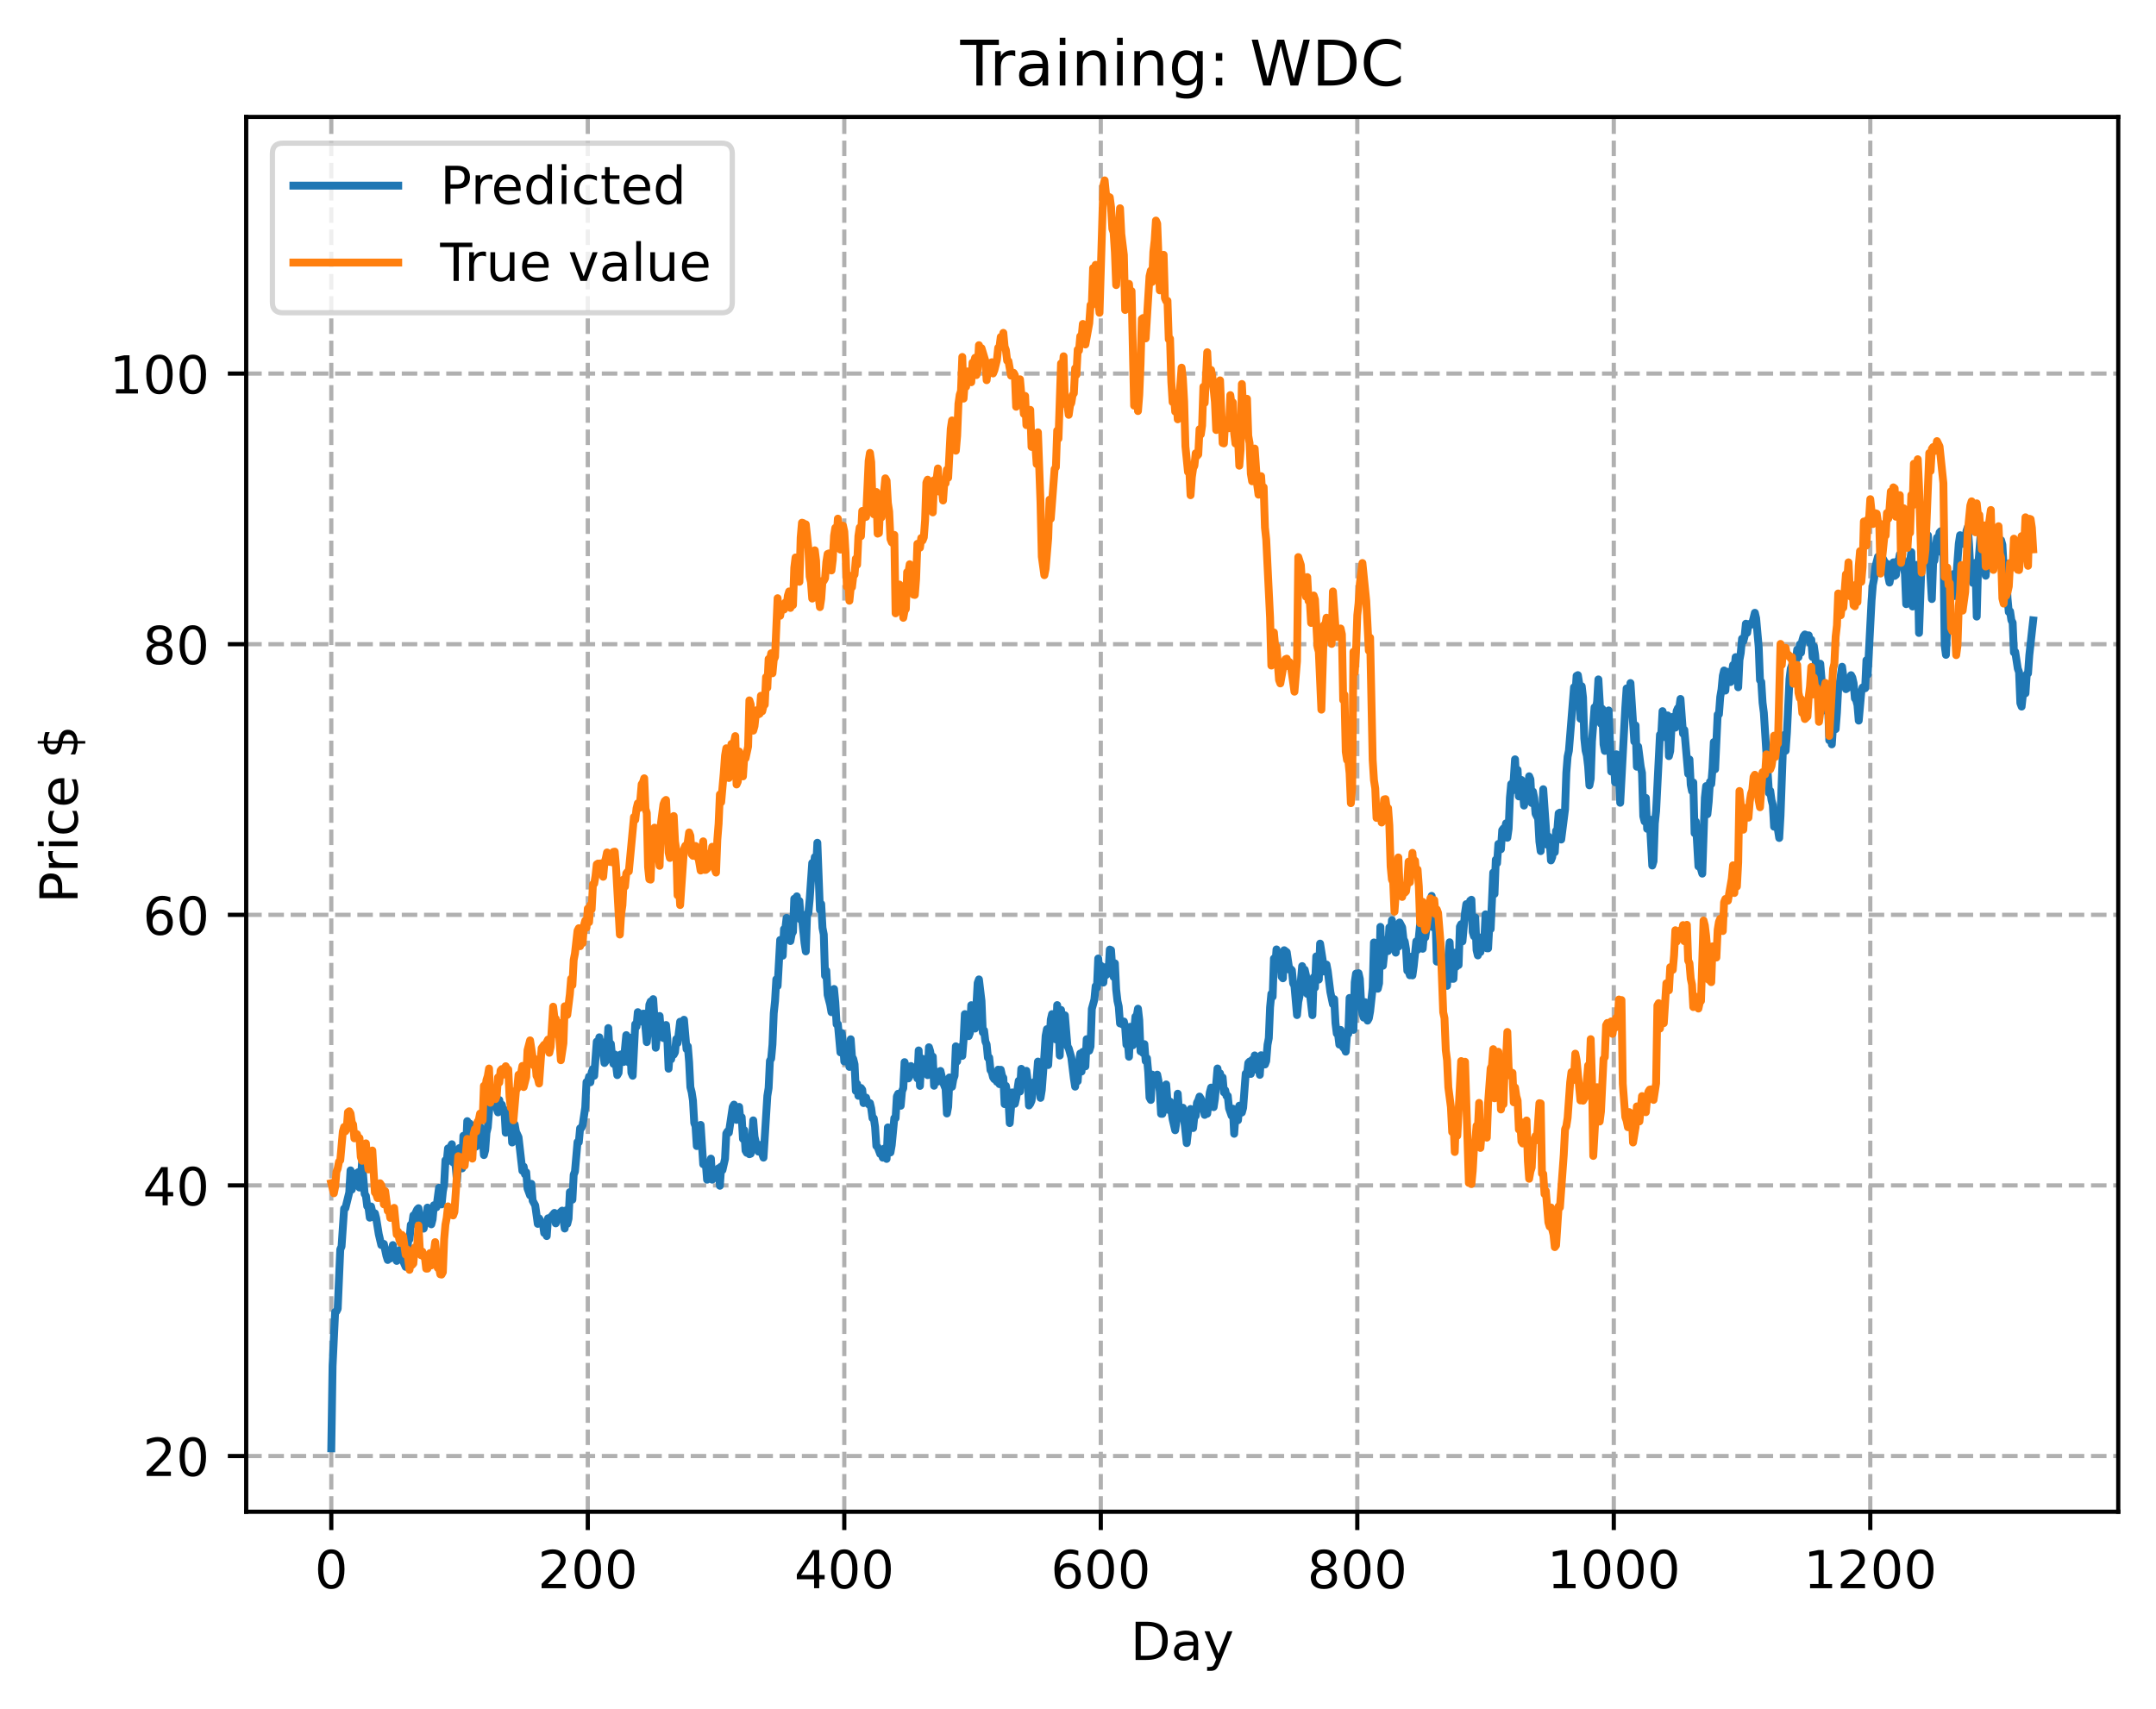 <?xml version="1.0" encoding="utf-8" standalone="no"?>
<!DOCTYPE svg PUBLIC "-//W3C//DTD SVG 1.1//EN"
  "http://www.w3.org/Graphics/SVG/1.1/DTD/svg11.dtd">
<!-- Created with matplotlib (https://matplotlib.org/) -->
<svg height="325.986pt" version="1.1" viewBox="0 0 411.286 325.986" width="411.286pt" xmlns="http://www.w3.org/2000/svg" xmlns:xlink="http://www.w3.org/1999/xlink">
 <defs>
  <style type="text/css">
*{stroke-linecap:butt;stroke-linejoin:round;}
  </style>
 </defs>
 <g id="figure_1">
  <g id="patch_1">
   <path d="M 0 325.986 
L 411.286 325.986 
L 411.286 0 
L 0 0 
z
" style="fill:#ffffff;"/>
  </g>
  <g id="axes_1">
   <g id="patch_2">
    <path d="M 46.966 288.43 
L 404.086 288.43 
L 404.086 22.318 
L 46.966 22.318 
z
" style="fill:#ffffff;"/>
   </g>
   <g id="matplotlib.axis_1">
    <g id="xtick_1">
     <g id="line2d_1">
      <path clip-path="url(#p4912a879fd)" d="M 63.198 288.43 
L 63.198 22.318 
" style="fill:none;stroke:#b0b0b0;stroke-dasharray:2.96,1.28;stroke-dashoffset:0;stroke-width:0.8;"/>
     </g>
     <g id="line2d_2">
      <defs>
       <path d="M 0 0 
L 0 3.5 
" id="mb992b8a9da" style="stroke:#000000;stroke-width:0.8;"/>
      </defs>
      <g>
       <use style="stroke:#000000;stroke-width:0.8;" x="63.198" xlink:href="#mb992b8a9da" y="288.43"/>
      </g>
     </g>
     <g id="text_1">
      <!-- 0 -->
      <defs>
       <path d="M 31.781 66.406 
Q 24.172 66.406 20.328 58.906 
Q 16.5 51.422 16.5 36.375 
Q 16.5 21.391 20.328 13.891 
Q 24.172 6.391 31.781 6.391 
Q 39.453 6.391 43.281 13.891 
Q 47.125 21.391 47.125 36.375 
Q 47.125 51.422 43.281 58.906 
Q 39.453 66.406 31.781 66.406 
z
M 31.781 74.219 
Q 44.047 74.219 50.516 64.516 
Q 56.984 54.828 56.984 36.375 
Q 56.984 17.969 50.516 8.266 
Q 44.047 -1.422 31.781 -1.422 
Q 19.531 -1.422 13.062 8.266 
Q 6.594 17.969 6.594 36.375 
Q 6.594 54.828 13.062 64.516 
Q 19.531 74.219 31.781 74.219 
z
" id="DejaVuSans-48"/>
      </defs>
      <g transform="translate(60.017 303.029)scale(0.1 -0.1)">
       <use xlink:href="#DejaVuSans-48"/>
      </g>
     </g>
    </g>
    <g id="xtick_2">
     <g id="line2d_3">
      <path clip-path="url(#p4912a879fd)" d="M 112.129 288.43 
L 112.129 22.318 
" style="fill:none;stroke:#b0b0b0;stroke-dasharray:2.96,1.28;stroke-dashoffset:0;stroke-width:0.8;"/>
     </g>
     <g id="line2d_4">
      <g>
       <use style="stroke:#000000;stroke-width:0.8;" x="112.129" xlink:href="#mb992b8a9da" y="288.43"/>
      </g>
     </g>
     <g id="text_2">
      <!-- 200 -->
      <defs>
       <path d="M 19.188 8.297 
L 53.609 8.297 
L 53.609 0 
L 7.328 0 
L 7.328 8.297 
Q 12.938 14.109 22.625 23.891 
Q 32.328 33.688 34.812 36.531 
Q 39.547 41.844 41.422 45.531 
Q 43.312 49.219 43.312 52.781 
Q 43.312 58.594 39.234 62.25 
Q 35.156 65.922 28.609 65.922 
Q 23.969 65.922 18.812 64.312 
Q 13.672 62.703 7.812 59.422 
L 7.812 69.391 
Q 13.766 71.781 18.938 73 
Q 24.125 74.219 28.422 74.219 
Q 39.75 74.219 46.484 68.547 
Q 53.219 62.891 53.219 53.422 
Q 53.219 48.922 51.531 44.891 
Q 49.859 40.875 45.406 35.406 
Q 44.188 33.984 37.641 27.219 
Q 31.109 20.453 19.188 8.297 
z
" id="DejaVuSans-50"/>
      </defs>
      <g transform="translate(102.585 303.029)scale(0.1 -0.1)">
       <use xlink:href="#DejaVuSans-50"/>
       <use x="63.623" xlink:href="#DejaVuSans-48"/>
       <use x="127.246" xlink:href="#DejaVuSans-48"/>
      </g>
     </g>
    </g>
    <g id="xtick_3">
     <g id="line2d_5">
      <path clip-path="url(#p4912a879fd)" d="M 161.06 288.43 
L 161.06 22.318 
" style="fill:none;stroke:#b0b0b0;stroke-dasharray:2.96,1.28;stroke-dashoffset:0;stroke-width:0.8;"/>
     </g>
     <g id="line2d_6">
      <g>
       <use style="stroke:#000000;stroke-width:0.8;" x="161.06" xlink:href="#mb992b8a9da" y="288.43"/>
      </g>
     </g>
     <g id="text_3">
      <!-- 400 -->
      <defs>
       <path d="M 37.797 64.312 
L 12.891 25.391 
L 37.797 25.391 
z
M 35.203 72.906 
L 47.609 72.906 
L 47.609 25.391 
L 58.016 25.391 
L 58.016 17.188 
L 47.609 17.188 
L 47.609 0 
L 37.797 0 
L 37.797 17.188 
L 4.891 17.188 
L 4.891 26.703 
z
" id="DejaVuSans-52"/>
      </defs>
      <g transform="translate(151.516 303.029)scale(0.1 -0.1)">
       <use xlink:href="#DejaVuSans-52"/>
       <use x="63.623" xlink:href="#DejaVuSans-48"/>
       <use x="127.246" xlink:href="#DejaVuSans-48"/>
      </g>
     </g>
    </g>
    <g id="xtick_4">
     <g id="line2d_7">
      <path clip-path="url(#p4912a879fd)" d="M 209.99 288.43 
L 209.99 22.318 
" style="fill:none;stroke:#b0b0b0;stroke-dasharray:2.96,1.28;stroke-dashoffset:0;stroke-width:0.8;"/>
     </g>
     <g id="line2d_8">
      <g>
       <use style="stroke:#000000;stroke-width:0.8;" x="209.99" xlink:href="#mb992b8a9da" y="288.43"/>
      </g>
     </g>
     <g id="text_4">
      <!-- 600 -->
      <defs>
       <path d="M 33.016 40.375 
Q 26.375 40.375 22.484 35.828 
Q 18.609 31.297 18.609 23.391 
Q 18.609 15.531 22.484 10.953 
Q 26.375 6.391 33.016 6.391 
Q 39.656 6.391 43.531 10.953 
Q 47.406 15.531 47.406 23.391 
Q 47.406 31.297 43.531 35.828 
Q 39.656 40.375 33.016 40.375 
z
M 52.594 71.297 
L 52.594 62.312 
Q 48.875 64.062 45.094 64.984 
Q 41.312 65.922 37.594 65.922 
Q 27.828 65.922 22.672 59.328 
Q 17.531 52.734 16.797 39.406 
Q 19.672 43.656 24.016 45.922 
Q 28.375 48.188 33.594 48.188 
Q 44.578 48.188 50.953 41.516 
Q 57.328 34.859 57.328 23.391 
Q 57.328 12.156 50.688 5.359 
Q 44.047 -1.422 33.016 -1.422 
Q 20.359 -1.422 13.672 8.266 
Q 6.984 17.969 6.984 36.375 
Q 6.984 53.656 15.188 63.938 
Q 23.391 74.219 37.203 74.219 
Q 40.922 74.219 44.703 73.484 
Q 48.484 72.75 52.594 71.297 
z
" id="DejaVuSans-54"/>
      </defs>
      <g transform="translate(200.446 303.029)scale(0.1 -0.1)">
       <use xlink:href="#DejaVuSans-54"/>
       <use x="63.623" xlink:href="#DejaVuSans-48"/>
       <use x="127.246" xlink:href="#DejaVuSans-48"/>
      </g>
     </g>
    </g>
    <g id="xtick_5">
     <g id="line2d_9">
      <path clip-path="url(#p4912a879fd)" d="M 258.921 288.43 
L 258.921 22.318 
" style="fill:none;stroke:#b0b0b0;stroke-dasharray:2.96,1.28;stroke-dashoffset:0;stroke-width:0.8;"/>
     </g>
     <g id="line2d_10">
      <g>
       <use style="stroke:#000000;stroke-width:0.8;" x="258.921" xlink:href="#mb992b8a9da" y="288.43"/>
      </g>
     </g>
     <g id="text_5">
      <!-- 800 -->
      <defs>
       <path d="M 31.781 34.625 
Q 24.75 34.625 20.719 30.859 
Q 16.703 27.094 16.703 20.516 
Q 16.703 13.922 20.719 10.156 
Q 24.75 6.391 31.781 6.391 
Q 38.812 6.391 42.859 10.172 
Q 46.922 13.969 46.922 20.516 
Q 46.922 27.094 42.891 30.859 
Q 38.875 34.625 31.781 34.625 
z
M 21.922 38.812 
Q 15.578 40.375 12.031 44.719 
Q 8.5 49.078 8.5 55.328 
Q 8.5 64.062 14.719 69.141 
Q 20.953 74.219 31.781 74.219 
Q 42.672 74.219 48.875 69.141 
Q 55.078 64.062 55.078 55.328 
Q 55.078 49.078 51.531 44.719 
Q 48 40.375 41.703 38.812 
Q 48.828 37.156 52.797 32.312 
Q 56.781 27.484 56.781 20.516 
Q 56.781 9.906 50.312 4.234 
Q 43.844 -1.422 31.781 -1.422 
Q 19.734 -1.422 13.25 4.234 
Q 6.781 9.906 6.781 20.516 
Q 6.781 27.484 10.781 32.312 
Q 14.797 37.156 21.922 38.812 
z
M 18.312 54.391 
Q 18.312 48.734 21.844 45.562 
Q 25.391 42.391 31.781 42.391 
Q 38.141 42.391 41.719 45.562 
Q 45.312 48.734 45.312 54.391 
Q 45.312 60.062 41.719 63.234 
Q 38.141 66.406 31.781 66.406 
Q 25.391 66.406 21.844 63.234 
Q 18.312 60.062 18.312 54.391 
z
" id="DejaVuSans-56"/>
      </defs>
      <g transform="translate(249.377 303.029)scale(0.1 -0.1)">
       <use xlink:href="#DejaVuSans-56"/>
       <use x="63.623" xlink:href="#DejaVuSans-48"/>
       <use x="127.246" xlink:href="#DejaVuSans-48"/>
      </g>
     </g>
    </g>
    <g id="xtick_6">
     <g id="line2d_11">
      <path clip-path="url(#p4912a879fd)" d="M 307.851 288.43 
L 307.851 22.318 
" style="fill:none;stroke:#b0b0b0;stroke-dasharray:2.96,1.28;stroke-dashoffset:0;stroke-width:0.8;"/>
     </g>
     <g id="line2d_12">
      <g>
       <use style="stroke:#000000;stroke-width:0.8;" x="307.851" xlink:href="#mb992b8a9da" y="288.43"/>
      </g>
     </g>
     <g id="text_6">
      <!-- 1000 -->
      <defs>
       <path d="M 12.406 8.297 
L 28.516 8.297 
L 28.516 63.922 
L 10.984 60.406 
L 10.984 69.391 
L 28.422 72.906 
L 38.281 72.906 
L 38.281 8.297 
L 54.391 8.297 
L 54.391 0 
L 12.406 0 
z
" id="DejaVuSans-49"/>
      </defs>
      <g transform="translate(295.126 303.029)scale(0.1 -0.1)">
       <use xlink:href="#DejaVuSans-49"/>
       <use x="63.623" xlink:href="#DejaVuSans-48"/>
       <use x="127.246" xlink:href="#DejaVuSans-48"/>
       <use x="190.869" xlink:href="#DejaVuSans-48"/>
      </g>
     </g>
    </g>
    <g id="xtick_7">
     <g id="line2d_13">
      <path clip-path="url(#p4912a879fd)" d="M 356.782 288.43 
L 356.782 22.318 
" style="fill:none;stroke:#b0b0b0;stroke-dasharray:2.96,1.28;stroke-dashoffset:0;stroke-width:0.8;"/>
     </g>
     <g id="line2d_14">
      <g>
       <use style="stroke:#000000;stroke-width:0.8;" x="356.782" xlink:href="#mb992b8a9da" y="288.43"/>
      </g>
     </g>
     <g id="text_7">
      <!-- 1200 -->
      <g transform="translate(344.057 303.029)scale(0.1 -0.1)">
       <use xlink:href="#DejaVuSans-49"/>
       <use x="63.623" xlink:href="#DejaVuSans-50"/>
       <use x="127.246" xlink:href="#DejaVuSans-48"/>
       <use x="190.869" xlink:href="#DejaVuSans-48"/>
      </g>
     </g>
    </g>
    <g id="text_8">
     <!-- Day -->
     <defs>
      <path d="M 19.672 64.797 
L 19.672 8.109 
L 31.594 8.109 
Q 46.688 8.109 53.688 14.938 
Q 60.688 21.781 60.688 36.531 
Q 60.688 51.172 53.688 57.984 
Q 46.688 64.797 31.594 64.797 
z
M 9.812 72.906 
L 30.078 72.906 
Q 51.266 72.906 61.172 64.094 
Q 71.094 55.281 71.094 36.531 
Q 71.094 17.672 61.125 8.828 
Q 51.172 0 30.078 0 
L 9.812 0 
z
" id="DejaVuSans-68"/>
      <path d="M 34.281 27.484 
Q 23.391 27.484 19.188 25 
Q 14.984 22.516 14.984 16.5 
Q 14.984 11.719 18.141 8.906 
Q 21.297 6.109 26.703 6.109 
Q 34.188 6.109 38.703 11.406 
Q 43.219 16.703 43.219 25.484 
L 43.219 27.484 
z
M 52.203 31.203 
L 52.203 0 
L 43.219 0 
L 43.219 8.297 
Q 40.141 3.328 35.547 0.953 
Q 30.953 -1.422 24.312 -1.422 
Q 15.922 -1.422 10.953 3.297 
Q 6 8.016 6 15.922 
Q 6 25.141 12.172 29.828 
Q 18.359 34.516 30.609 34.516 
L 43.219 34.516 
L 43.219 35.406 
Q 43.219 41.609 39.141 45 
Q 35.062 48.391 27.688 48.391 
Q 23 48.391 18.547 47.266 
Q 14.109 46.141 10.016 43.891 
L 10.016 52.203 
Q 14.938 54.109 19.578 55.047 
Q 24.219 56 28.609 56 
Q 40.484 56 46.344 49.844 
Q 52.203 43.703 52.203 31.203 
z
" id="DejaVuSans-97"/>
      <path d="M 32.172 -5.078 
Q 28.375 -14.844 24.75 -17.812 
Q 21.141 -20.797 15.094 -20.797 
L 7.906 -20.797 
L 7.906 -13.281 
L 13.188 -13.281 
Q 16.891 -13.281 18.938 -11.516 
Q 21 -9.766 23.484 -3.219 
L 25.094 0.875 
L 2.984 54.688 
L 12.5 54.688 
L 29.594 11.922 
L 46.688 54.688 
L 56.203 54.688 
z
" id="DejaVuSans-121"/>
     </defs>
     <g transform="translate(215.652 316.707)scale(0.1 -0.1)">
      <use xlink:href="#DejaVuSans-68"/>
      <use x="77.002" xlink:href="#DejaVuSans-97"/>
      <use x="138.281" xlink:href="#DejaVuSans-121"/>
     </g>
    </g>
   </g>
   <g id="matplotlib.axis_2">
    <g id="ytick_1">
     <g id="line2d_15">
      <path clip-path="url(#p4912a879fd)" d="M 46.966 277.801 
L 404.086 277.801 
" style="fill:none;stroke:#b0b0b0;stroke-dasharray:2.96,1.28;stroke-dashoffset:0;stroke-width:0.8;"/>
     </g>
     <g id="line2d_16">
      <defs>
       <path d="M 0 0 
L -3.5 0 
" id="mffbb14b82e" style="stroke:#000000;stroke-width:0.8;"/>
      </defs>
      <g>
       <use style="stroke:#000000;stroke-width:0.8;" x="46.966" xlink:href="#mffbb14b82e" y="277.801"/>
      </g>
     </g>
     <g id="text_9">
      <!-- 20 -->
      <g transform="translate(27.241 281.6)scale(0.1 -0.1)">
       <use xlink:href="#DejaVuSans-50"/>
       <use x="63.623" xlink:href="#DejaVuSans-48"/>
      </g>
     </g>
    </g>
    <g id="ytick_2">
     <g id="line2d_17">
      <path clip-path="url(#p4912a879fd)" d="M 46.966 226.17 
L 404.086 226.17 
" style="fill:none;stroke:#b0b0b0;stroke-dasharray:2.96,1.28;stroke-dashoffset:0;stroke-width:0.8;"/>
     </g>
     <g id="line2d_18">
      <g>
       <use style="stroke:#000000;stroke-width:0.8;" x="46.966" xlink:href="#mffbb14b82e" y="226.17"/>
      </g>
     </g>
     <g id="text_10">
      <!-- 40 -->
      <g transform="translate(27.241 229.97)scale(0.1 -0.1)">
       <use xlink:href="#DejaVuSans-52"/>
       <use x="63.623" xlink:href="#DejaVuSans-48"/>
      </g>
     </g>
    </g>
    <g id="ytick_3">
     <g id="line2d_19">
      <path clip-path="url(#p4912a879fd)" d="M 46.966 174.54 
L 404.086 174.54 
" style="fill:none;stroke:#b0b0b0;stroke-dasharray:2.96,1.28;stroke-dashoffset:0;stroke-width:0.8;"/>
     </g>
     <g id="line2d_20">
      <g>
       <use style="stroke:#000000;stroke-width:0.8;" x="46.966" xlink:href="#mffbb14b82e" y="174.54"/>
      </g>
     </g>
     <g id="text_11">
      <!-- 60 -->
      <g transform="translate(27.241 178.339)scale(0.1 -0.1)">
       <use xlink:href="#DejaVuSans-54"/>
       <use x="63.623" xlink:href="#DejaVuSans-48"/>
      </g>
     </g>
    </g>
    <g id="ytick_4">
     <g id="line2d_21">
      <path clip-path="url(#p4912a879fd)" d="M 46.966 122.909 
L 404.086 122.909 
" style="fill:none;stroke:#b0b0b0;stroke-dasharray:2.96,1.28;stroke-dashoffset:0;stroke-width:0.8;"/>
     </g>
     <g id="line2d_22">
      <g>
       <use style="stroke:#000000;stroke-width:0.8;" x="46.966" xlink:href="#mffbb14b82e" y="122.909"/>
      </g>
     </g>
     <g id="text_12">
      <!-- 80 -->
      <g transform="translate(27.241 126.708)scale(0.1 -0.1)">
       <use xlink:href="#DejaVuSans-56"/>
       <use x="63.623" xlink:href="#DejaVuSans-48"/>
      </g>
     </g>
    </g>
    <g id="ytick_5">
     <g id="line2d_23">
      <path clip-path="url(#p4912a879fd)" d="M 46.966 71.278 
L 404.086 71.278 
" style="fill:none;stroke:#b0b0b0;stroke-dasharray:2.96,1.28;stroke-dashoffset:0;stroke-width:0.8;"/>
     </g>
     <g id="line2d_24">
      <g>
       <use style="stroke:#000000;stroke-width:0.8;" x="46.966" xlink:href="#mffbb14b82e" y="71.278"/>
      </g>
     </g>
     <g id="text_13">
      <!-- 100 -->
      <g transform="translate(20.878 75.078)scale(0.1 -0.1)">
       <use xlink:href="#DejaVuSans-49"/>
       <use x="63.623" xlink:href="#DejaVuSans-48"/>
       <use x="127.246" xlink:href="#DejaVuSans-48"/>
      </g>
     </g>
    </g>
    <g id="text_14">
     <!-- Price $ -->
     <defs>
      <path d="M 19.672 64.797 
L 19.672 37.406 
L 32.078 37.406 
Q 38.969 37.406 42.719 40.969 
Q 46.484 44.531 46.484 51.125 
Q 46.484 57.672 42.719 61.234 
Q 38.969 64.797 32.078 64.797 
z
M 9.812 72.906 
L 32.078 72.906 
Q 44.344 72.906 50.609 67.359 
Q 56.891 61.812 56.891 51.125 
Q 56.891 40.328 50.609 34.812 
Q 44.344 29.297 32.078 29.297 
L 19.672 29.297 
L 19.672 0 
L 9.812 0 
z
" id="DejaVuSans-80"/>
      <path d="M 41.109 46.297 
Q 39.594 47.172 37.812 47.578 
Q 36.031 48 33.891 48 
Q 26.266 48 22.188 43.047 
Q 18.109 38.094 18.109 28.812 
L 18.109 0 
L 9.078 0 
L 9.078 54.688 
L 18.109 54.688 
L 18.109 46.188 
Q 20.953 51.172 25.484 53.578 
Q 30.031 56 36.531 56 
Q 37.453 56 38.578 55.875 
Q 39.703 55.766 41.062 55.516 
z
" id="DejaVuSans-114"/>
      <path d="M 9.422 54.688 
L 18.406 54.688 
L 18.406 0 
L 9.422 0 
z
M 9.422 75.984 
L 18.406 75.984 
L 18.406 64.594 
L 9.422 64.594 
z
" id="DejaVuSans-105"/>
      <path d="M 48.781 52.594 
L 48.781 44.188 
Q 44.969 46.297 41.141 47.344 
Q 37.312 48.391 33.406 48.391 
Q 24.656 48.391 19.812 42.844 
Q 14.984 37.312 14.984 27.297 
Q 14.984 17.281 19.812 11.734 
Q 24.656 6.203 33.406 6.203 
Q 37.312 6.203 41.141 7.25 
Q 44.969 8.297 48.781 10.406 
L 48.781 2.094 
Q 45.016 0.344 40.984 -0.531 
Q 36.969 -1.422 32.422 -1.422 
Q 20.062 -1.422 12.781 6.344 
Q 5.516 14.109 5.516 27.297 
Q 5.516 40.672 12.859 48.328 
Q 20.219 56 33.016 56 
Q 37.156 56 41.109 55.141 
Q 45.062 54.297 48.781 52.594 
z
" id="DejaVuSans-99"/>
      <path d="M 56.203 29.594 
L 56.203 25.203 
L 14.891 25.203 
Q 15.484 15.922 20.484 11.062 
Q 25.484 6.203 34.422 6.203 
Q 39.594 6.203 44.453 7.469 
Q 49.312 8.734 54.109 11.281 
L 54.109 2.781 
Q 49.266 0.734 44.188 -0.344 
Q 39.109 -1.422 33.891 -1.422 
Q 20.797 -1.422 13.156 6.188 
Q 5.516 13.812 5.516 26.812 
Q 5.516 40.234 12.766 48.109 
Q 20.016 56 32.328 56 
Q 43.359 56 49.781 48.891 
Q 56.203 41.797 56.203 29.594 
z
M 47.219 32.234 
Q 47.125 39.594 43.094 43.984 
Q 39.062 48.391 32.422 48.391 
Q 24.906 48.391 20.391 44.141 
Q 15.875 39.891 15.188 32.172 
z
" id="DejaVuSans-101"/>
      <path id="DejaVuSans-32"/>
      <path d="M 33.797 -14.703 
L 28.906 -14.703 
L 28.859 0 
Q 23.734 0.094 18.609 1.188 
Q 13.484 2.297 8.297 4.5 
L 8.297 13.281 
Q 13.281 10.156 18.375 8.562 
Q 23.484 6.984 28.906 6.938 
L 28.906 29.203 
Q 18.109 30.953 13.203 35.156 
Q 8.297 39.359 8.297 46.688 
Q 8.297 54.641 13.625 59.219 
Q 18.953 63.812 28.906 64.5 
L 28.906 75.984 
L 33.797 75.984 
L 33.797 64.656 
Q 38.328 64.453 42.578 63.688 
Q 46.828 62.938 50.875 61.625 
L 50.875 53.078 
Q 46.828 55.125 42.547 56.25 
Q 38.281 57.375 33.797 57.562 
L 33.797 36.719 
Q 44.875 35.016 50.094 30.609 
Q 55.328 26.219 55.328 18.609 
Q 55.328 10.359 49.781 5.594 
Q 44.234 0.828 33.797 0.094 
z
M 28.906 37.594 
L 28.906 57.625 
Q 23.25 56.984 20.266 54.391 
Q 17.281 51.812 17.281 47.516 
Q 17.281 43.312 20.031 40.969 
Q 22.797 38.625 28.906 37.594 
z
M 33.797 28.219 
L 33.797 7.078 
Q 39.984 7.906 43.141 10.594 
Q 46.297 13.281 46.297 17.672 
Q 46.297 21.969 43.281 24.5 
Q 40.281 27.047 33.797 28.219 
z
" id="DejaVuSans-36"/>
     </defs>
     <g transform="translate(14.798 172.342)rotate(-90)scale(0.1 -0.1)">
      <use xlink:href="#DejaVuSans-80"/>
      <use x="58.553" xlink:href="#DejaVuSans-114"/>
      <use x="99.666" xlink:href="#DejaVuSans-105"/>
      <use x="127.449" xlink:href="#DejaVuSans-99"/>
      <use x="182.43" xlink:href="#DejaVuSans-101"/>
      <use x="243.953" xlink:href="#DejaVuSans-32"/>
      <use x="275.74" xlink:href="#DejaVuSans-36"/>
     </g>
    </g>
   </g>
   <g id="line2d_25">
    <path clip-path="url(#p4912a879fd)" d="M 63.198 276.334 
L 63.443 260.62 
L 63.932 250.321 
L 64.177 250.212 
L 64.422 249.72 
L 64.911 238.371 
L 65.156 237.828 
L 65.645 230.602 
L 65.89 230.513 
L 66.623 227.515 
L 66.868 223.299 
L 67.113 226.978 
L 67.357 225.519 
L 67.847 224.343 
L 68.091 223.822 
L 68.336 223.644 
L 68.581 226.581 
L 68.825 225.208 
L 69.07 221.718 
L 69.559 227.787 
L 69.804 228.182 
L 70.049 230.146 
L 70.293 230.41 
L 70.538 232.33 
L 70.783 230.184 
L 71.272 232.255 
L 71.517 231.486 
L 71.761 232.427 
L 72.251 235.466 
L 72.74 237.551 
L 72.984 237.26 
L 73.229 237.333 
L 73.718 239.631 
L 73.963 240.396 
L 74.208 238.656 
L 74.452 240.114 
L 74.942 237.546 
L 75.186 239.137 
L 75.676 240.577 
L 75.92 238.808 
L 76.165 240.146 
L 76.41 238.389 
L 76.899 240.593 
L 77.388 241.715 
L 77.633 239.749 
L 77.878 236.554 
L 78.122 236.448 
L 78.367 233.664 
L 78.611 233.666 
L 78.856 231.896 
L 79.101 231.797 
L 79.59 230.749 
L 79.835 230.519 
L 80.324 233.793 
L 80.569 232.575 
L 80.813 234.416 
L 81.058 233.359 
L 81.303 232.903 
L 81.547 230.402 
L 81.792 233.155 
L 82.037 231.452 
L 82.281 233.595 
L 82.526 232.631 
L 82.771 229.957 
L 83.015 230.311 
L 83.26 230.348 
L 83.749 226.619 
L 83.994 227.402 
L 84.239 229.792 
L 84.483 227.329 
L 84.728 226.016 
L 84.972 221.37 
L 85.217 221.67 
L 85.462 219.108 
L 85.706 219.239 
L 86.196 218.315 
L 86.44 221.794 
L 86.685 219.822 
L 87.174 225.35 
L 87.419 221.184 
L 87.664 219.029 
L 87.908 219.037 
L 88.153 222.925 
L 88.398 216.698 
L 88.642 221.375 
L 88.887 219.571 
L 89.132 213.905 
L 89.376 215.597 
L 89.621 214.368 
L 90.11 215.311 
L 90.355 215.548 
L 90.599 214.701 
L 90.844 218.755 
L 91.089 217.751 
L 91.333 217.771 
L 91.578 214.931 
L 91.823 216.19 
L 92.067 216.69 
L 92.312 220.383 
L 92.557 219.454 
L 92.801 216.133 
L 93.046 215.122 
L 93.535 209.078 
L 93.78 208.414 
L 95.003 212.239 
L 95.248 209.868 
L 95.493 211.545 
L 95.737 210.764 
L 95.982 212.057 
L 96.227 211.731 
L 96.471 216.124 
L 96.716 215.568 
L 96.96 212.452 
L 97.205 212.615 
L 97.45 213.983 
L 97.694 217.984 
L 97.939 217.187 
L 98.184 214.52 
L 98.428 215.912 
L 98.918 216.969 
L 99.652 223.387 
L 99.896 222.571 
L 100.141 224.054 
L 100.386 223.66 
L 100.63 226.749 
L 101.12 228.076 
L 101.364 225.866 
L 101.609 229.079 
L 102.098 229.974 
L 102.587 233.508 
L 102.832 232.447 
L 103.321 233.269 
L 103.566 233.49 
L 103.811 235.254 
L 104.055 234.001 
L 104.3 235.837 
L 104.545 232.439 
L 104.789 232.571 
L 105.768 231.415 
L 106.013 233.414 
L 106.257 232.234 
L 106.747 231.451 
L 107.236 230.982 
L 107.725 234.395 
L 107.97 230.937 
L 108.215 233.507 
L 108.459 232.516 
L 108.704 227.438 
L 108.948 228.746 
L 109.193 228.894 
L 109.438 224.14 
L 109.682 223.514 
L 110.172 217.889 
L 110.416 217.94 
L 110.661 215.271 
L 110.906 215.191 
L 111.15 214.64 
L 111.64 211.312 
L 111.884 206.441 
L 112.129 206.418 
L 112.374 205.411 
L 112.618 206.508 
L 112.863 204.587 
L 113.108 203.935 
L 113.352 205.254 
L 113.842 198.731 
L 114.086 199.753 
L 114.331 197.908 
L 114.575 199.947 
L 114.82 198.813 
L 115.309 202.816 
L 115.554 202.456 
L 115.799 200.818 
L 116.043 196.149 
L 116.288 200.36 
L 116.533 199.156 
L 116.777 201.636 
L 117.022 202.977 
L 117.267 201.177 
L 117.756 205.129 
L 118.001 204.694 
L 118.245 201.28 
L 118.49 201.165 
L 118.735 202.218 
L 118.979 202.62 
L 119.469 197.493 
L 119.713 200.949 
L 119.958 202.717 
L 120.203 197.992 
L 120.447 204.673 
L 120.692 205.249 
L 121.181 195.416 
L 121.426 195.866 
L 121.67 193.11 
L 121.915 194.062 
L 122.16 194.109 
L 122.404 194.909 
L 122.649 193.405 
L 122.894 193.398 
L 123.383 198.834 
L 123.628 196.451 
L 123.872 191.678 
L 124.117 191.074 
L 124.362 191.089 
L 124.606 190.625 
L 124.851 194.354 
L 125.096 199.906 
L 125.585 194.978 
L 125.83 193.841 
L 126.074 196.789 
L 126.319 196.284 
L 126.563 198.063 
L 126.808 197.509 
L 127.053 195.559 
L 127.297 198.15 
L 127.542 203.903 
L 127.787 200.432 
L 128.031 202.115 
L 128.276 200.673 
L 128.521 201.225 
L 128.765 200.762 
L 129.01 198.249 
L 129.255 199.003 
L 129.744 194.93 
L 129.989 195.982 
L 130.478 194.561 
L 130.967 200.168 
L 131.212 199.635 
L 131.457 202.635 
L 131.701 207.432 
L 131.946 208.376 
L 132.191 209.97 
L 132.435 214.246 
L 132.68 214.86 
L 132.924 218.664 
L 133.169 216.383 
L 133.658 214.619 
L 134.148 222.137 
L 134.392 221.684 
L 134.637 221.91 
L 134.882 225.082 
L 135.126 224.597 
L 135.371 223.215 
L 135.616 221.057 
L 135.86 225.074 
L 136.105 224.355 
L 136.35 224.231 
L 136.839 224.252 
L 137.084 222.89 
L 137.328 226.236 
L 137.573 222.558 
L 137.818 223.254 
L 138.307 221.1 
L 138.551 216.265 
L 138.796 215.853 
L 139.041 216.115 
L 139.775 211.174 
L 140.019 210.752 
L 140.264 212.658 
L 140.509 213.67 
L 140.753 212.975 
L 140.998 211.186 
L 141.243 213.756 
L 141.487 213.151 
L 141.732 217.301 
L 141.977 215.62 
L 142.221 219.532 
L 142.466 219.955 
L 142.711 218.606 
L 142.955 220.22 
L 143.2 220.129 
L 143.445 217.793 
L 143.689 213.756 
L 143.934 216.858 
L 144.423 219.043 
L 144.668 219.716 
L 144.912 218.444 
L 145.157 218.879 
L 145.402 220.18 
L 145.646 220.873 
L 146.38 209.096 
L 146.625 207.58 
L 146.87 202.402 
L 147.114 201.97 
L 147.359 199.277 
L 147.604 193.319 
L 147.848 190.991 
L 148.093 186.839 
L 148.338 188.12 
L 148.827 179.335 
L 149.072 179.853 
L 149.316 182.34 
L 149.561 177.262 
L 149.806 177.298 
L 150.05 175.124 
L 150.295 176.925 
L 150.539 177.881 
L 150.784 179.547 
L 151.029 178.228 
L 151.273 177.791 
L 151.518 171.472 
L 151.763 171.642 
L 152.007 171.015 
L 152.252 174.908 
L 152.497 171.906 
L 152.741 175.478 
L 152.986 175.185 
L 153.475 179.92 
L 153.72 181.52 
L 153.965 174.347 
L 154.209 174.203 
L 154.454 171.617 
L 154.943 164.647 
L 155.188 165.732 
L 155.433 163.52 
L 155.677 165.792 
L 155.922 160.786 
L 156.411 173.602 
L 156.656 172.475 
L 156.9 177.013 
L 157.145 178.287 
L 157.39 186.174 
L 157.634 185.193 
L 157.879 189.801 
L 158.368 191.711 
L 158.613 193.121 
L 158.858 191.756 
L 159.102 188.692 
L 159.347 191.254 
L 159.592 195.427 
L 159.836 195.403 
L 160.326 200.794 
L 160.57 197.084 
L 160.815 199.075 
L 161.06 202.525 
L 161.304 201.677 
L 161.549 202.409 
L 161.794 199.318 
L 162.038 203.561 
L 162.283 198.284 
L 162.527 201.595 
L 162.772 202.043 
L 163.017 203.054 
L 163.261 208.145 
L 163.506 206.794 
L 163.751 209.08 
L 163.995 207.54 
L 164.24 207.576 
L 164.485 207.924 
L 164.729 210.465 
L 164.974 209.715 
L 165.219 209.413 
L 165.463 210.348 
L 165.708 210.713 
L 165.953 210.466 
L 166.197 211.475 
L 166.442 213.344 
L 166.687 213.364 
L 166.931 214.982 
L 167.176 218.648 
L 167.421 218.845 
L 167.91 220.169 
L 168.154 219.804 
L 168.399 220.877 
L 168.644 219.149 
L 168.888 220.448 
L 169.133 221.113 
L 169.378 215.097 
L 169.622 215.541 
L 169.867 219.887 
L 170.112 218.487 
L 170.601 213.338 
L 170.846 213.345 
L 171.09 209.191 
L 171.335 208.674 
L 171.58 210.316 
L 171.824 210.975 
L 172.069 208.214 
L 172.314 207.611 
L 172.558 202.646 
L 172.803 203.688 
L 173.048 205.749 
L 173.292 205.757 
L 173.537 205.313 
L 173.782 203.391 
L 174.026 204.637 
L 174.271 204.636 
L 174.515 204.882 
L 174.76 204.371 
L 175.005 205.759 
L 175.249 200.414 
L 175.494 207.185 
L 175.739 202.447 
L 175.983 202.005 
L 176.228 203.829 
L 176.473 202.952 
L 176.962 205.132 
L 177.207 199.808 
L 177.451 200.594 
L 177.696 202.4 
L 177.941 201.588 
L 178.185 207.156 
L 178.43 204.379 
L 178.919 206.354 
L 179.409 204.33 
L 179.898 206.494 
L 180.387 207.751 
L 180.632 212.448 
L 180.876 211.167 
L 181.121 205.569 
L 181.366 205.859 
L 181.61 207.356 
L 181.855 205.932 
L 182.1 205.242 
L 182.344 199.626 
L 182.589 202.517 
L 182.834 199.999 
L 183.078 199.813 
L 183.323 199.776 
L 183.568 201.462 
L 183.812 198.491 
L 184.057 193.485 
L 184.302 197.024 
L 184.546 195.239 
L 184.791 197.692 
L 185.036 197.034 
L 185.28 191.78 
L 185.525 195.37 
L 185.77 193.667 
L 186.014 196.24 
L 186.503 187.542 
L 186.748 186.866 
L 187.237 190.986 
L 187.482 196.972 
L 187.727 196.601 
L 187.971 198.676 
L 188.216 199.279 
L 188.461 201.812 
L 188.705 201.777 
L 188.95 204.167 
L 189.195 204.552 
L 189.439 205.546 
L 189.684 205.91 
L 189.929 205.855 
L 190.173 206.405 
L 190.418 204.081 
L 190.663 206.851 
L 190.907 204.104 
L 191.152 205.245 
L 191.397 205.654 
L 191.641 210.659 
L 191.886 207.163 
L 192.375 209.904 
L 192.62 214.281 
L 193.109 208.425 
L 193.354 209.019 
L 193.598 210.601 
L 193.843 209.533 
L 194.332 206.207 
L 194.577 208.264 
L 194.822 203.926 
L 195.066 206.303 
L 195.311 204.455 
L 195.556 206.411 
L 195.8 204.302 
L 196.045 206.225 
L 196.29 210.923 
L 196.534 210.595 
L 196.779 210.016 
L 197.268 206.451 
L 197.513 207.294 
L 197.758 205.766 
L 198.002 202.542 
L 198.247 204.297 
L 198.491 209.469 
L 198.736 207.962 
L 199.225 201.458 
L 199.47 197.626 
L 199.715 196.356 
L 199.959 203.204 
L 200.449 194.518 
L 200.693 193.484 
L 200.938 196.115 
L 201.427 198.32 
L 201.672 191.761 
L 201.917 195.322 
L 202.161 201.393 
L 202.406 192.685 
L 202.651 194.437 
L 202.895 195.181 
L 203.14 193.71 
L 203.629 199.598 
L 203.874 200.021 
L 204.363 201.744 
L 204.852 205.751 
L 205.097 207.327 
L 205.342 205.401 
L 205.586 206.292 
L 205.831 202.667 
L 206.076 201.001 
L 206.32 204.45 
L 206.565 200.679 
L 206.81 200.955 
L 207.054 203.462 
L 207.299 198.267 
L 207.544 199.03 
L 207.788 200.468 
L 208.033 199.682 
L 208.278 192.499 
L 208.767 190.716 
L 209.012 188.14 
L 209.256 188.462 
L 209.501 182.877 
L 209.746 185.709 
L 209.99 184.226 
L 210.235 185.068 
L 210.479 187.473 
L 210.724 184.546 
L 210.969 186.064 
L 211.213 185.331 
L 211.458 185.742 
L 211.703 181.174 
L 211.947 181.281 
L 212.192 184.934 
L 212.437 186.395 
L 212.681 183.793 
L 212.926 188.801 
L 213.171 190.963 
L 213.415 192.049 
L 213.66 195.273 
L 213.905 194.861 
L 214.149 195.469 
L 214.394 194.893 
L 214.639 195.944 
L 214.883 199.337 
L 215.128 198.58 
L 215.373 201.624 
L 215.617 195.909 
L 215.862 198.464 
L 216.106 199.435 
L 216.596 193.96 
L 216.84 193.863 
L 217.085 192.45 
L 217.33 194.605 
L 217.574 200.592 
L 217.819 200.242 
L 218.064 200.923 
L 218.308 199.214 
L 218.553 202.441 
L 218.798 201.892 
L 219.042 204.568 
L 219.287 209.413 
L 219.532 209.865 
L 219.776 205.014 
L 220.021 206.693 
L 220.755 205.028 
L 221 206.253 
L 221.244 208.251 
L 221.489 212.513 
L 221.734 212.524 
L 221.978 211.665 
L 222.467 206.902 
L 222.712 210.146 
L 222.957 211.778 
L 223.201 210.175 
L 223.691 213.537 
L 224.18 215.646 
L 224.425 213.898 
L 224.669 208.668 
L 224.914 212.166 
L 225.403 212.556 
L 225.648 211.345 
L 226.382 218.103 
L 227.116 211.592 
L 227.361 214.31 
L 227.605 215.23 
L 227.85 212.864 
L 228.094 212.909 
L 228.339 210.403 
L 228.584 209.952 
L 228.828 209.216 
L 229.073 209.613 
L 229.318 210.372 
L 229.807 212.719 
L 230.052 212.238 
L 230.296 212.494 
L 230.786 208.439 
L 231.03 207.506 
L 231.275 210.037 
L 231.52 211.238 
L 231.764 209.625 
L 232.254 203.858 
L 232.498 205.792 
L 232.743 204.779 
L 232.988 207.043 
L 233.232 205.56 
L 233.477 208.412 
L 233.722 208.012 
L 233.966 209.101 
L 234.211 209.083 
L 234.455 211.472 
L 234.945 212.875 
L 235.189 211.529 
L 235.434 216.32 
L 235.679 212.804 
L 235.923 213.051 
L 236.168 213.74 
L 236.413 210.955 
L 236.657 212.354 
L 236.902 212.266 
L 237.147 211.358 
L 237.636 204.822 
L 237.881 205.07 
L 238.125 202.809 
L 238.37 202.537 
L 238.615 204.9 
L 238.859 202.212 
L 239.104 203.447 
L 239.349 201.367 
L 239.593 204.085 
L 239.838 202.567 
L 240.327 205.075 
L 240.572 201.331 
L 240.816 202.589 
L 241.061 201.9 
L 241.306 203.1 
L 241.55 202.436 
L 241.795 199.342 
L 242.04 198.071 
L 242.284 192.2 
L 242.529 189.609 
L 242.774 190.168 
L 243.018 182.878 
L 243.263 184.67 
L 243.508 181.141 
L 243.752 184.632 
L 243.997 184.14 
L 244.242 182.365 
L 244.486 186.35 
L 244.731 186.654 
L 244.976 181.295 
L 245.465 181.661 
L 245.954 185.007 
L 246.199 184.872 
L 246.443 185.124 
L 246.688 187.619 
L 246.933 188.101 
L 247.422 193.672 
L 247.667 191.15 
L 247.911 190 
L 248.401 184.326 
L 248.645 188.013 
L 248.89 185.009 
L 249.135 186.093 
L 249.379 189.639 
L 249.624 187.357 
L 250.358 193.69 
L 250.603 186.452 
L 250.847 188.436 
L 251.092 182.47 
L 251.337 186.61 
L 251.581 186.901 
L 251.826 180.032 
L 252.315 183.137 
L 252.56 185.354 
L 252.804 185.295 
L 253.049 184.028 
L 253.294 185.323 
L 253.783 189.256 
L 254.272 191.6 
L 254.517 190.624 
L 254.762 195.204 
L 255.006 197.199 
L 255.251 197.277 
L 255.496 199.305 
L 255.74 196.501 
L 256.23 199.857 
L 256.474 200.027 
L 256.719 200.656 
L 256.964 197.203 
L 257.208 197.253 
L 257.453 190.396 
L 257.697 193.436 
L 257.942 192.575 
L 258.187 196.491 
L 258.431 187.411 
L 258.676 185.753 
L 258.921 186.448 
L 259.165 185.676 
L 259.41 186.788 
L 259.655 191.439 
L 259.899 193.434 
L 260.144 194.157 
L 260.389 191.201 
L 260.633 192.158 
L 260.878 194.729 
L 261.123 194.312 
L 261.367 192.97 
L 261.857 188.488 
L 262.101 179.817 
L 262.346 182.606 
L 262.591 183.886 
L 262.835 188.644 
L 263.08 187.599 
L 263.325 176.836 
L 263.569 182.782 
L 263.814 184.266 
L 264.303 179.748 
L 264.548 179.256 
L 264.792 181.455 
L 265.037 176.936 
L 265.282 179.007 
L 265.526 175.558 
L 266.016 179.806 
L 266.26 181.765 
L 266.505 178.069 
L 266.75 180.644 
L 266.994 176.005 
L 267.484 176.934 
L 267.728 179.168 
L 267.973 179.646 
L 268.218 181.094 
L 268.462 185.209 
L 268.707 185.325 
L 268.952 186.076 
L 269.196 182.531 
L 269.441 186.104 
L 269.685 184.349 
L 270.175 179.603 
L 270.419 181.219 
L 270.909 176.303 
L 271.398 181.02 
L 271.643 178.169 
L 271.887 178.859 
L 272.132 177.076 
L 272.377 176.35 
L 272.621 176.194 
L 272.866 174.397 
L 273.111 170.932 
L 273.355 176.915 
L 273.6 172.962 
L 273.845 175.194 
L 274.089 183.47 
L 274.334 179.851 
L 274.579 182.959 
L 274.823 183.834 
L 275.068 183.529 
L 275.313 186.592 
L 275.557 187.381 
L 275.802 184.365 
L 276.046 188.098 
L 276.291 182.458 
L 276.536 179.777 
L 276.78 184.451 
L 277.025 186.752 
L 277.27 186.757 
L 277.514 181.763 
L 277.759 184.479 
L 278.004 181.827 
L 278.248 184.132 
L 278.493 176.81 
L 278.738 176.332 
L 278.982 179.616 
L 279.472 174.153 
L 279.716 172.499 
L 279.961 174.485 
L 280.206 174.319 
L 280.45 171.851 
L 280.695 171.668 
L 280.94 177.821 
L 281.184 178.635 
L 281.429 175.053 
L 281.673 181.268 
L 281.918 182.292 
L 282.163 180.574 
L 282.407 181.662 
L 282.652 178.816 
L 282.897 179.507 
L 283.141 179.51 
L 283.386 174.452 
L 283.631 180.93 
L 283.875 180.946 
L 284.12 176.37 
L 284.365 177.259 
L 284.854 166.481 
L 285.099 170.558 
L 285.343 164.023 
L 285.588 164.698 
L 285.833 161.019 
L 286.077 161.029 
L 286.322 162.034 
L 286.567 158.395 
L 286.811 158.063 
L 287.056 158.35 
L 287.301 157.085 
L 287.545 159.841 
L 287.79 158.108 
L 288.034 152.211 
L 288.279 149.589 
L 288.524 150.824 
L 288.768 148.635 
L 289.013 144.874 
L 289.258 149.632 
L 289.502 146.878 
L 289.747 151.955 
L 290.236 148.808 
L 290.481 150.639 
L 290.726 153.7 
L 290.97 152.302 
L 291.215 149.362 
L 291.46 151.804 
L 291.704 148.107 
L 291.949 148.693 
L 292.194 153.214 
L 292.438 151.033 
L 292.683 152.281 
L 292.928 155.267 
L 293.417 156.186 
L 293.661 160.572 
L 293.906 162.393 
L 294.395 150.579 
L 295.129 161.161 
L 295.374 159.592 
L 295.619 160.191 
L 295.863 164.168 
L 296.108 163.548 
L 296.353 161.462 
L 296.597 162.602 
L 296.842 158.519 
L 297.087 158.262 
L 297.331 155.177 
L 297.576 155.039 
L 297.821 160.182 
L 298.555 154.39 
L 298.799 147.411 
L 299.044 144.37 
L 299.289 143.229 
L 300.267 131.111 
L 300.512 132.84 
L 300.756 128.941 
L 301.001 128.809 
L 301.246 130.334 
L 301.49 137.131 
L 301.735 130.923 
L 301.98 133.059 
L 302.224 140.885 
L 302.469 143.201 
L 302.714 144.16 
L 302.958 146.241 
L 303.203 149.844 
L 303.448 148.595 
L 303.692 141.419 
L 304.182 134.947 
L 304.426 135.358 
L 304.671 133.828 
L 304.916 129.624 
L 305.405 138.089 
L 305.649 135.246 
L 305.894 142.028 
L 306.139 143.273 
L 306.383 141.175 
L 306.873 135.543 
L 307.362 147.207 
L 307.607 146.291 
L 307.851 144.278 
L 308.096 149.271 
L 308.341 143.914 
L 308.585 147.349 
L 308.83 147.806 
L 309.075 153.17 
L 310.053 134.946 
L 310.298 131.344 
L 310.787 133.107 
L 311.032 130.322 
L 311.766 141.482 
L 312.01 138.396 
L 312.255 146.29 
L 312.5 142.442 
L 312.989 146.273 
L 313.234 147.465 
L 313.478 155.732 
L 313.723 156.73 
L 313.968 152.232 
L 314.212 158.136 
L 314.457 157.732 
L 314.702 156.357 
L 315.191 165.142 
L 315.436 164.317 
L 315.68 157.105 
L 315.925 154.763 
L 316.659 140.169 
L 316.904 140.207 
L 317.148 135.68 
L 317.393 136.552 
L 317.637 140.657 
L 318.127 136.497 
L 318.371 144.269 
L 318.616 143.294 
L 318.861 138.792 
L 319.105 136.779 
L 319.595 138.83 
L 319.839 135.664 
L 320.084 135.11 
L 320.329 135.085 
L 320.573 133.354 
L 321.063 139.982 
L 321.307 139.253 
L 322.041 147.644 
L 322.286 144.891 
L 322.531 149.725 
L 322.775 150.945 
L 323.02 149.293 
L 323.265 158.977 
L 323.509 156.754 
L 323.998 165.301 
L 324.243 165.345 
L 324.488 165.834 
L 324.732 166.689 
L 325.222 152.2 
L 325.466 149.975 
L 325.711 155.354 
L 325.956 152.967 
L 326.2 149.164 
L 326.445 149.598 
L 326.69 146.572 
L 326.934 141.579 
L 327.179 146.771 
L 327.668 136.34 
L 327.913 136.287 
L 328.158 132.98 
L 328.402 131.544 
L 328.647 128.945 
L 328.892 127.923 
L 329.136 131.763 
L 329.381 128.146 
L 329.87 128.994 
L 330.115 130.139 
L 330.604 126.876 
L 330.849 127.798 
L 331.093 125.377 
L 331.338 126.981 
L 331.583 131.129 
L 331.827 125.919 
L 332.072 124.558 
L 332.317 121.862 
L 332.561 122.353 
L 332.806 121.424 
L 333.051 119.001 
L 333.295 120.744 
L 333.54 119.061 
L 333.785 119.287 
L 334.029 119.201 
L 334.274 118.881 
L 334.763 116.913 
L 335.008 117.958 
L 335.497 123.446 
L 335.742 129.763 
L 335.986 130.106 
L 336.231 134.053 
L 336.476 135.998 
L 337.454 151.303 
L 337.699 150.882 
L 337.944 152.673 
L 338.188 153.58 
L 338.433 157.738 
L 338.678 157.582 
L 338.922 157.673 
L 339.167 158.334 
L 339.412 159.881 
L 339.656 155.614 
L 340.146 142.055 
L 340.39 140.21 
L 340.635 143.243 
L 340.88 139.829 
L 341.369 129.578 
L 341.613 127.567 
L 341.858 126.859 
L 342.103 127.1 
L 342.347 126.084 
L 342.592 126.04 
L 342.837 123.931 
L 343.081 125.396 
L 343.326 122.955 
L 343.571 124.528 
L 343.815 122.192 
L 344.06 121.359 
L 344.305 121.054 
L 344.549 121.157 
L 344.794 121.603 
L 345.039 121.218 
L 345.283 122.724 
L 345.528 122.063 
L 345.773 125.37 
L 346.017 123.307 
L 346.262 124.934 
L 346.507 127.951 
L 346.751 128.123 
L 346.996 129.643 
L 347.24 126.627 
L 347.974 135.528 
L 348.464 133.506 
L 348.708 133.842 
L 348.953 141.241 
L 349.198 139.613 
L 349.442 142.02 
L 349.932 134.617 
L 350.176 139.116 
L 350.421 135.982 
L 350.666 131.217 
L 350.91 130.618 
L 351.4 127.213 
L 351.644 129.097 
L 351.889 129.996 
L 352.134 131.486 
L 352.378 131.316 
L 352.623 129.616 
L 352.868 129.595 
L 353.112 128.818 
L 353.357 129.28 
L 353.601 130.367 
L 353.846 133.25 
L 354.091 133.577 
L 354.335 134.53 
L 354.58 137.493 
L 355.069 132.013 
L 355.314 131.161 
L 355.559 131.151 
L 355.803 131.317 
L 356.048 125.965 
L 356.293 128.718 
L 357.027 114.565 
L 357.271 111.61 
L 357.516 110.34 
L 357.761 108.119 
L 358.25 106.211 
L 358.495 107.588 
L 358.739 107.161 
L 358.984 107.051 
L 359.228 106.642 
L 359.718 107.593 
L 359.962 107.545 
L 360.207 109.953 
L 360.452 111.157 
L 361.186 107.288 
L 361.43 109.882 
L 361.675 109.69 
L 361.92 107.067 
L 362.164 107.166 
L 362.409 105.773 
L 362.654 106.558 
L 362.898 106.542 
L 363.388 109.459 
L 363.632 115.273 
L 364.366 107.054 
L 364.611 105.339 
L 364.856 115.717 
L 365.1 109.153 
L 365.589 107.783 
L 365.834 108.21 
L 366.079 120.769 
L 366.568 107.065 
L 366.813 104.001 
L 367.302 102.145 
L 367.547 102.984 
L 367.791 102.14 
L 368.525 114.297 
L 368.77 107.363 
L 369.015 106.957 
L 369.504 102.586 
L 369.749 103.063 
L 369.993 101.6 
L 370.238 101.342 
L 370.483 105.454 
L 370.727 103.648 
L 370.972 123.14 
L 371.216 124.94 
L 371.706 114.058 
L 371.95 113.178 
L 372.195 109.892 
L 372.44 111.61 
L 372.684 109.518 
L 372.929 113.718 
L 373.663 103.747 
L 373.908 102.11 
L 374.152 103.791 
L 374.397 102.301 
L 374.642 103.789 
L 374.886 103.323 
L 375.131 101.319 
L 375.376 100.568 
L 375.62 103.839 
L 375.865 108.609 
L 376.354 111.224 
L 376.599 110.822 
L 376.844 107.389 
L 377.088 117.645 
L 377.333 108.334 
L 377.822 102.197 
L 378.067 101.235 
L 378.311 100.863 
L 378.556 100.814 
L 378.801 109.847 
L 379.045 106.724 
L 379.29 105.2 
L 379.535 108.316 
L 379.779 104.962 
L 380.024 104.289 
L 380.513 107.273 
L 380.758 104.687 
L 381.247 103.072 
L 381.492 103.199 
L 381.737 103.065 
L 381.981 103.946 
L 382.226 108.261 
L 382.471 107.381 
L 382.715 108.826 
L 382.96 114.164 
L 383.204 116.778 
L 383.449 116.636 
L 383.694 118.322 
L 383.938 118.809 
L 384.183 124.482 
L 384.428 124.37 
L 384.917 127.549 
L 385.162 128.242 
L 385.406 134.158 
L 385.651 134.815 
L 386.14 130.29 
L 386.385 132.282 
L 386.63 128.625 
L 386.874 128.489 
L 387.119 125.021 
L 387.608 120.557 
L 387.853 118.365 
L 387.853 118.365 
" style="fill:none;stroke:#1f77b4;stroke-linecap:square;stroke-width:1.5;"/>
   </g>
   <g id="line2d_26">
    <path clip-path="url(#p4912a879fd)" d="M 63.198 225.732 
L 63.688 227.668 
L 63.932 226.429 
L 64.177 223.589 
L 64.422 222.943 
L 64.666 221.653 
L 64.911 221.369 
L 65.4 215.87 
L 65.645 215.018 
L 65.89 215.844 
L 66.134 215.405 
L 66.379 212.204 
L 66.623 212.024 
L 66.868 212.437 
L 67.113 214.14 
L 67.357 214.553 
L 67.602 217.187 
L 68.091 216.386 
L 68.336 217.135 
L 68.581 217.135 
L 68.825 220.749 
L 69.07 221.472 
L 69.315 220.181 
L 69.559 221.42 
L 69.804 218.142 
L 70.049 221.369 
L 70.293 223.124 
L 70.538 220.362 
L 70.783 222.35 
L 71.027 219.51 
L 71.517 227.513 
L 71.761 227.823 
L 72.006 228.571 
L 72.251 228.571 
L 72.495 225.757 
L 72.74 226.119 
L 72.984 227.048 
L 73.229 229.785 
L 73.474 227.255 
L 73.963 231.024 
L 74.208 230.895 
L 74.452 232.366 
L 74.697 231.359 
L 74.942 231.359 
L 75.186 230.456 
L 75.676 235.541 
L 75.92 234.973 
L 76.165 236.445 
L 76.41 237.142 
L 76.654 235.593 
L 76.899 235.877 
L 77.388 239.388 
L 77.633 238.355 
L 78.122 242.279 
L 78.367 240.627 
L 78.611 241.35 
L 78.856 241.066 
L 79.101 238.02 
L 79.345 238.562 
L 79.59 237.632 
L 79.835 233.812 
L 80.079 238.304 
L 80.324 239.491 
L 80.569 238.794 
L 80.813 239.775 
L 81.058 239.904 
L 81.303 242.047 
L 81.547 242.047 
L 82.037 239.078 
L 82.281 241.427 
L 82.526 240.679 
L 83.015 236.987 
L 83.505 241.918 
L 83.749 241.866 
L 83.994 243.131 
L 84.239 243.183 
L 84.483 242.718 
L 84.728 236.419 
L 84.972 233.657 
L 85.217 232.366 
L 85.462 230.172 
L 85.951 231.695 
L 86.44 231.901 
L 86.685 231.23 
L 87.419 220.594 
L 87.664 220.775 
L 87.908 221.498 
L 88.153 220.775 
L 88.398 220.827 
L 88.642 222.401 
L 89.132 217.29 
L 89.376 218.374 
L 89.621 218.736 
L 89.866 218.684 
L 90.11 221.059 
L 90.355 216.361 
L 90.599 215.431 
L 90.844 215.896 
L 91.089 214.037 
L 91.333 213.676 
L 91.578 212.462 
L 91.823 212.695 
L 92.067 213.753 
L 92.312 207.17 
L 92.557 207.919 
L 92.801 206.06 
L 93.046 205.312 
L 93.291 203.866 
L 93.535 210.397 
L 93.78 208.487 
L 94.025 208.1 
L 94.269 208.693 
L 94.514 209.7 
L 94.759 209.055 
L 95.003 205.544 
L 95.248 206.551 
L 95.493 204.253 
L 95.737 203.969 
L 95.982 205.053 
L 96.227 203.892 
L 96.471 203.427 
L 96.716 203.995 
L 96.96 204.047 
L 97.205 209.287 
L 97.45 211.352 
L 97.694 210.939 
L 97.939 213.753 
L 98.428 208.074 
L 98.673 207.687 
L 98.918 205.053 
L 99.162 206.009 
L 99.652 203.375 
L 99.896 207.403 
L 100.386 205.492 
L 100.63 200.381 
L 101.12 198.496 
L 101.854 203.298 
L 102.098 202.085 
L 102.343 205.26 
L 102.587 205.699 
L 102.832 206.731 
L 103.321 199.994 
L 103.811 199.322 
L 104.055 200.174 
L 104.3 198.806 
L 104.545 198.341 
L 104.789 200.871 
L 105.034 199.761 
L 105.523 192.068 
L 105.768 194.185 
L 106.013 194.366 
L 106.257 197.36 
L 106.502 195.115 
L 106.991 202.291 
L 107.481 199.038 
L 107.725 191.991 
L 108.215 193.643 
L 108.704 189.719 
L 108.948 186.725 
L 109.193 187.964 
L 109.438 183.162 
L 109.682 181.897 
L 110.172 177.56 
L 110.416 177.095 
L 110.661 180.529 
L 110.906 178.489 
L 111.15 179.935 
L 111.395 176.579 
L 111.64 175.65 
L 111.884 176.992 
L 112.129 173.352 
L 112.374 175.96 
L 112.618 172.681 
L 112.863 173.507 
L 113.108 168.705 
L 113.352 168.602 
L 113.597 167.157 
L 113.842 164.911 
L 114.086 164.756 
L 114.331 165.969 
L 114.575 164.73 
L 114.82 165.711 
L 115.065 167.286 
L 115.309 164.575 
L 115.554 163.826 
L 115.799 162.639 
L 116.043 162.82 
L 116.288 164.446 
L 116.533 163.542 
L 116.777 164.523 
L 117.022 162.536 
L 117.267 162.484 
L 117.511 165.324 
L 118.001 174.049 
L 118.245 178.309 
L 118.49 174.385 
L 118.735 172.707 
L 118.979 167.776 
L 119.224 169.144 
L 119.469 166.64 
L 119.713 166.33 
L 119.958 166.253 
L 120.447 161.064 
L 120.936 155.875 
L 121.181 156.417 
L 121.426 154.249 
L 121.67 153.268 
L 121.915 154.171 
L 122.16 152.468 
L 122.404 149.628 
L 122.649 149.267 
L 122.894 148.492 
L 123.138 154.326 
L 123.383 155.101 
L 123.628 165.427 
L 123.872 167.75 
L 124.117 167.828 
L 124.362 161.4 
L 124.606 163.233 
L 124.851 157.915 
L 125.096 161.219 
L 125.585 163.026 
L 125.83 165.195 
L 126.074 157.192 
L 126.563 153.449 
L 126.808 152.829 
L 127.053 152.623 
L 127.542 162.665 
L 127.787 163.697 
L 128.031 161.632 
L 128.521 155.695 
L 128.765 160.522 
L 129.01 162.148 
L 129.255 170.822 
L 129.499 168.189 
L 129.744 172.681 
L 130.478 162.019 
L 130.723 161.374 
L 130.967 161.658 
L 131.212 160.599 
L 131.457 158.818 
L 131.701 159.464 
L 131.946 162.974 
L 132.191 163.284 
L 132.435 161.58 
L 132.68 161.4 
L 132.924 163.491 
L 133.169 163.207 
L 133.658 166.098 
L 133.903 162.458 
L 134.148 160.522 
L 134.392 165.969 
L 134.637 165.969 
L 134.882 165.763 
L 135.371 162.82 
L 135.616 163.826 
L 135.86 161.555 
L 136.105 163.181 
L 136.35 165.814 
L 136.594 166.485 
L 136.839 160.264 
L 137.084 157.166 
L 137.328 151.564 
L 137.573 153.061 
L 138.062 147.537 
L 138.307 144.181 
L 138.551 142.761 
L 138.796 142.968 
L 139.041 148.44 
L 139.285 147.33 
L 139.53 141.935 
L 139.775 142.451 
L 140.019 141.651 
L 140.264 140.438 
L 140.509 149.68 
L 140.753 149.112 
L 140.998 143.381 
L 141.243 145.652 
L 141.487 145.188 
L 141.732 148.131 
L 141.977 144.413 
L 142.221 144.697 
L 142.711 142.425 
L 142.955 133.622 
L 143.2 134.397 
L 143.445 137.727 
L 143.689 139.405 
L 143.934 138.553 
L 144.178 136.256 
L 144.423 135.481 
L 144.668 136.307 
L 144.912 136.178 
L 145.157 132.745 
L 145.402 135.713 
L 145.646 134.681 
L 145.891 134.449 
L 146.136 129.182 
L 146.38 131.222 
L 146.625 125.723 
L 146.87 126.007 
L 147.114 124.639 
L 147.359 128.459 
L 147.604 125.852 
L 147.848 125.362 
L 148.338 114.132 
L 148.582 117.488 
L 148.827 117.488 
L 149.072 115.991 
L 149.561 116.3 
L 149.806 114.958 
L 150.05 115.629 
L 150.295 113.641 
L 150.539 112.841 
L 150.784 115.991 
L 151.029 114.442 
L 151.273 115.448 
L 151.518 108.323 
L 151.763 106.361 
L 152.007 110.208 
L 152.252 108.814 
L 152.497 111.008 
L 152.741 102.541 
L 152.986 99.727 
L 153.231 99.804 
L 153.475 100.14 
L 153.72 100.037 
L 154.209 104.709 
L 154.454 110.001 
L 154.699 111.06 
L 154.943 114.209 
L 155.188 112.067 
L 155.433 104.993 
L 155.677 106.981 
L 155.922 113.874 
L 156.166 113.874 
L 156.411 115.836 
L 156.656 114.261 
L 156.9 110.828 
L 157.145 110.802 
L 157.39 110.337 
L 157.634 107.239 
L 157.879 105.69 
L 158.124 105.587 
L 158.368 106.542 
L 158.613 108.84 
L 158.858 106.8 
L 159.102 102.231 
L 159.347 100.708 
L 159.592 102.799 
L 159.836 98.952 
L 160.081 101.173 
L 160.326 104.864 
L 160.815 100.295 
L 161.06 101.405 
L 161.304 105.561 
L 161.549 111.938 
L 161.794 109.717 
L 162.038 114.622 
L 162.283 112.17 
L 162.527 112.041 
L 162.772 109.95 
L 163.017 109.64 
L 163.261 106.594 
L 163.506 107.755 
L 163.751 102.283 
L 163.995 100.656 
L 164.24 102.308 
L 164.485 97.481 
L 164.729 98.823 
L 164.974 97.868 
L 165.219 98.617 
L 165.708 87.955 
L 165.953 86.406 
L 166.197 88.162 
L 166.442 95.803 
L 166.687 98.126 
L 166.931 94.564 
L 167.176 93.867 
L 167.421 101.818 
L 167.665 101.715 
L 167.91 96.19 
L 168.154 98.72 
L 168.888 91.259 
L 169.133 91.698 
L 169.378 95.958 
L 169.622 97.61 
L 169.867 102.851 
L 170.112 103.47 
L 170.356 103.677 
L 170.601 102.05 
L 170.846 117.023 
L 171.09 113.409 
L 171.335 112.841 
L 171.58 111.525 
L 171.824 114.261 
L 172.069 113.641 
L 172.314 117.875 
L 172.558 116.559 
L 172.803 116.197 
L 173.048 109.15 
L 173.292 109.227 
L 173.537 107.652 
L 173.782 109.201 
L 174.026 112.996 
L 174.271 113.461 
L 174.515 113.512 
L 174.76 110.44 
L 175.005 103.754 
L 175.249 104.322 
L 175.494 104.503 
L 175.739 102.644 
L 175.983 103.135 
L 176.228 102.541 
L 176.473 99.288 
L 176.717 92.06 
L 176.962 91.518 
L 177.207 92.86 
L 177.451 95.08 
L 177.696 95.287 
L 177.941 97.765 
L 178.185 91.621 
L 178.43 93.325 
L 178.919 89.375 
L 179.164 93.789 
L 179.653 92.989 
L 179.898 95.493 
L 180.142 92.086 
L 180.387 92.215 
L 180.632 89.607 
L 180.876 91.156 
L 181.366 81.811 
L 181.61 80.211 
L 181.855 82.302 
L 182.1 85.838 
L 182.344 85.993 
L 182.589 83.128 
L 182.834 77.035 
L 183.078 75.331 
L 183.323 74.609 
L 183.568 68.103 
L 183.812 76.054 
L 184.057 72.672 
L 184.302 73.783 
L 184.546 70.865 
L 184.791 72.311 
L 185.036 72.311 
L 185.28 72.931 
L 185.525 69.187 
L 185.77 69.239 
L 186.014 68.258 
L 186.259 71.562 
L 186.503 70.504 
L 186.748 65.857 
L 186.993 67.019 
L 187.237 66.425 
L 187.971 68.852 
L 188.216 72.543 
L 188.461 70.246 
L 188.705 70.349 
L 189.195 69.11 
L 189.439 71.253 
L 189.684 70.659 
L 190.173 68.697 
L 190.418 66.348 
L 190.663 66.244 
L 190.907 64.282 
L 191.152 65.935 
L 191.397 63.508 
L 191.641 66.115 
L 191.886 66.787 
L 192.13 68.826 
L 192.375 68.903 
L 192.864 71.666 
L 193.109 71.562 
L 193.354 71.124 
L 193.598 71.562 
L 193.843 77.603 
L 194.088 76.183 
L 194.332 76.906 
L 194.577 72.363 
L 194.822 75.099 
L 195.066 75.925 
L 195.311 78.971 
L 195.556 75.538 
L 195.8 81.114 
L 196.045 78.274 
L 196.29 80.959 
L 196.534 78.197 
L 196.779 85.27 
L 197.268 83.153 
L 197.513 84.961 
L 197.758 88.549 
L 198.002 82.482 
L 198.491 95.906 
L 198.736 106.207 
L 199.225 109.743 
L 199.47 108.504 
L 199.959 102.696 
L 200.204 95.338 
L 200.449 98.978 
L 201.183 89.478 
L 201.427 89.143 
L 201.672 82.147 
L 201.917 83.696 
L 202.406 69.342 
L 202.651 71.278 
L 202.895 67.974 
L 203.14 76.803 
L 203.385 77.216 
L 203.629 77.371 
L 203.874 79.152 
L 204.118 77.397 
L 204.363 76.88 
L 204.608 75.383 
L 204.852 75.047 
L 205.097 70.272 
L 205.342 71.511 
L 205.586 66.709 
L 205.831 66.89 
L 206.076 64.153 
L 206.32 64.489 
L 206.565 61.804 
L 206.81 62.837 
L 207.054 65.728 
L 207.788 61.675 
L 208.033 58.19 
L 208.278 58.242 
L 208.522 51.142 
L 208.767 52.614 
L 209.012 50.523 
L 209.256 56.744 
L 209.501 57.338 
L 209.746 59.687 
L 210.479 35.447 
L 210.724 34.414 
L 210.969 36.944 
L 211.213 37.435 
L 211.703 37.641 
L 211.947 39.5 
L 212.192 43.656 
L 212.437 44.353 
L 212.681 48.122 
L 212.926 54.395 
L 213.415 44.482 
L 213.66 39.732 
L 213.905 44.637 
L 214.394 48.638 
L 214.639 59.145 
L 214.883 54.834 
L 215.128 54.266 
L 215.373 54.163 
L 215.617 57.622 
L 215.862 55.531 
L 216.351 77.397 
L 216.84 68.542 
L 217.085 78.429 
L 217.33 75.357 
L 217.574 69.497 
L 217.819 60.849 
L 218.064 60.668 
L 218.553 64.566 
L 219.287 52.717 
L 219.532 51.633 
L 219.776 53.801 
L 220.021 48.045 
L 220.266 45.876 
L 220.51 42.081 
L 220.755 42.649 
L 221.244 55.402 
L 221.489 52.33 
L 221.734 53.259 
L 221.978 48.613 
L 222.223 56.899 
L 222.467 57.441 
L 222.712 57.39 
L 222.957 64.747 
L 223.201 64.618 
L 223.446 72.853 
L 223.691 76.725 
L 223.935 74.996 
L 224.18 78.533 
L 224.425 75.925 
L 224.669 80.004 
L 225.403 70.143 
L 225.648 72.208 
L 225.893 76.596 
L 226.137 85.167 
L 226.627 90.046 
L 226.871 89.53 
L 227.116 94.486 
L 227.361 91.027 
L 227.605 89.349 
L 227.85 88.859 
L 228.094 86.484 
L 228.339 87 
L 228.584 86.716 
L 228.828 81.889 
L 229.073 82.895 
L 229.318 81.192 
L 229.562 73.783 
L 229.807 76.88 
L 230.296 67.2 
L 230.541 72.105 
L 230.786 70.478 
L 231.03 70.581 
L 231.275 71.924 
L 231.764 76.7 
L 232.009 82.043 
L 232.498 73.008 
L 232.743 72.569 
L 233.232 84.522 
L 233.477 84.599 
L 233.722 80.236 
L 233.966 81.475 
L 234.211 81.708 
L 234.455 81.708 
L 234.7 75.383 
L 234.945 77.293 
L 235.189 76.777 
L 235.434 82.663 
L 235.679 84.625 
L 235.923 83.541 
L 236.168 83.592 
L 236.413 88.859 
L 236.657 85.812 
L 236.902 73.266 
L 237.147 78.094 
L 237.636 79.152 
L 237.881 76.08 
L 238.125 83.153 
L 238.37 84.522 
L 238.615 90.382 
L 238.859 91.827 
L 239.349 85.58 
L 239.838 92.576 
L 240.082 94.383 
L 240.327 91.879 
L 240.572 90.846 
L 240.816 94.461 
L 241.061 92.963 
L 241.306 100.656 
L 241.55 102.954 
L 242.284 117.849 
L 242.529 126.988 
L 243.018 120.663 
L 243.263 123.4 
L 243.508 123.374 
L 243.997 129.75 
L 244.242 130.396 
L 244.976 126.291 
L 245.22 125.775 
L 245.465 125.671 
L 245.709 127.091 
L 245.954 126.291 
L 246.199 126.73 
L 246.933 131.97 
L 247.422 126.136 
L 247.667 106.284 
L 248.156 107.807 
L 248.401 111.576 
L 248.645 110.802 
L 249.135 113.848 
L 249.379 110.105 
L 249.624 114.674 
L 249.869 114.751 
L 250.113 118.856 
L 250.603 113.616 
L 250.847 114.364 
L 251.337 123.451 
L 251.581 124.355 
L 252.07 135.404 
L 252.56 119.269 
L 252.804 119.605 
L 253.049 117.849 
L 253.294 121.747 
L 253.783 118.262 
L 254.028 122.857 
L 254.272 112.841 
L 254.762 119.708 
L 255.006 121.541 
L 255.496 120.999 
L 255.74 119.914 
L 255.985 121.025 
L 256.23 133.571 
L 256.474 132.564 
L 256.719 143.432 
L 256.964 145.007 
L 257.208 145.11 
L 257.453 147.511 
L 257.697 153.242 
L 257.942 150.351 
L 258.187 124.355 
L 258.431 128.356 
L 258.676 124.355 
L 258.921 117.385 
L 259.165 115.113 
L 259.41 111.318 
L 259.899 107.42 
L 260.633 114.674 
L 261.123 124.148 
L 261.367 121.67 
L 261.857 145.007 
L 262.101 148.828 
L 262.346 150.428 
L 262.591 156.056 
L 262.835 156.03 
L 263.325 154.352 
L 263.569 156.934 
L 264.058 152.519 
L 264.303 152.468 
L 264.548 154.275 
L 264.792 154.171 
L 265.037 157.476 
L 265.282 165.298 
L 265.526 167.828 
L 265.771 168.344 
L 266.016 173.946 
L 266.75 163.594 
L 266.994 169.351 
L 267.484 171.132 
L 267.728 169.816 
L 267.973 170.332 
L 268.218 170.074 
L 268.462 168.318 
L 268.707 164.394 
L 268.952 168.344 
L 269.441 162.716 
L 269.685 165.84 
L 269.93 164.214 
L 270.175 166.924 
L 270.419 165.892 
L 270.664 169.17 
L 270.909 176.14 
L 271.153 172.268 
L 271.398 172.061 
L 271.643 176.089 
L 271.887 177.483 
L 272.132 176.966 
L 272.866 171.39 
L 273.111 173.765 
L 273.355 171.803 
L 273.6 171.726 
L 273.845 174.411 
L 274.089 173.507 
L 274.334 174.178 
L 274.823 180.142 
L 275.313 193.127 
L 275.557 194.263 
L 275.802 200.381 
L 276.046 202.291 
L 276.291 207.48 
L 276.78 211.223 
L 277.025 215.999 
L 277.27 213.908 
L 277.514 219.794 
L 277.759 212.385 
L 278.004 216.696 
L 278.738 202.446 
L 278.982 208.384 
L 279.472 202.575 
L 280.206 225.706 
L 280.45 225.577 
L 280.695 225.912 
L 280.94 223.382 
L 281.184 218.994 
L 281.429 217.677 
L 281.673 214.786 
L 281.918 215.534 
L 282.163 210.423 
L 282.407 219.02 
L 282.652 216.051 
L 282.897 215.87 
L 283.141 216.128 
L 283.386 216.077 
L 283.631 217.058 
L 283.875 210.423 
L 284.365 203.814 
L 284.609 203.298 
L 284.854 200.174 
L 285.099 209.545 
L 285.343 206.964 
L 285.588 205.802 
L 285.833 200.665 
L 286.077 205.028 
L 286.322 211.688 
L 286.567 210.346 
L 286.811 210.681 
L 287.056 202.885 
L 287.301 202.188 
L 287.545 196.896 
L 287.79 203.659 
L 288.034 205.208 
L 288.279 205.312 
L 288.524 204.692 
L 288.768 210.32 
L 289.013 207.48 
L 289.258 209.132 
L 289.502 209.984 
L 289.747 215.509 
L 289.992 213.986 
L 290.236 217.78 
L 290.481 218.168 
L 290.726 215.251 
L 290.97 215.922 
L 291.215 213.779 
L 291.46 221.472 
L 291.704 224.905 
L 291.949 223.511 
L 292.194 222.763 
L 292.438 217.703 
L 292.683 217.522 
L 292.928 216.722 
L 293.172 217.548 
L 293.661 210.475 
L 293.906 210.526 
L 294.151 223.924 
L 294.395 223.976 
L 294.64 227.823 
L 294.885 227.203 
L 295.374 233.218 
L 295.619 234.018 
L 295.863 230.378 
L 296.108 234.586 
L 296.353 235.567 
L 296.597 237.942 
L 296.842 237.607 
L 297.331 230.146 
L 297.576 230.378 
L 298.31 220.285 
L 298.555 215.457 
L 298.799 214.863 
L 299.044 213.289 
L 299.533 206.473 
L 299.778 204.537 
L 300.022 206.112 
L 300.267 205.467 
L 300.512 201.026 
L 300.756 202.265 
L 301.49 209.958 
L 301.735 209.649 
L 301.98 210.01 
L 302.469 209.158 
L 302.958 203.272 
L 303.203 204.615 
L 303.448 198.264 
L 303.692 205.931 
L 303.937 220.543 
L 304.671 207.428 
L 304.916 209.468 
L 305.16 213.986 
L 305.405 212.075 
L 305.894 202.033 
L 306.139 201.697 
L 306.383 195.605 
L 306.628 195.166 
L 306.873 195.837 
L 307.117 196.07 
L 307.362 194.882 
L 307.607 197.257 
L 307.851 195.528 
L 308.096 196.096 
L 308.341 194.159 
L 308.585 195.011 
L 308.83 190.7 
L 309.075 191.475 
L 309.319 190.803 
L 309.564 206.783 
L 310.053 213.134 
L 310.298 213.831 
L 310.543 215.07 
L 310.787 212.178 
L 311.277 212.54 
L 311.521 217.987 
L 312.01 215.044 
L 312.255 211.094 
L 312.5 211.249 
L 312.744 213.96 
L 313.234 209.132 
L 313.478 210.32 
L 313.723 209.39 
L 313.968 212.204 
L 314.212 209.545 
L 314.457 208.28 
L 314.702 207.893 
L 314.946 207.842 
L 315.436 209.855 
L 315.925 206.68 
L 316.17 191.836 
L 316.414 191.397 
L 316.659 196.25 
L 316.904 194.392 
L 317.148 194.237 
L 317.393 195.218 
L 317.882 187.602 
L 318.371 188.945 
L 318.616 184.53 
L 318.861 184.685 
L 319.105 185.047 
L 319.35 182.259 
L 319.595 177.483 
L 319.839 179.677 
L 320.573 177.483 
L 320.818 177.922 
L 321.063 176.502 
L 321.307 179.574 
L 321.797 176.45 
L 322.041 183.265 
L 322.286 183.756 
L 322.531 186.725 
L 322.775 187.86 
L 323.02 192.146 
L 323.265 190.055 
L 323.509 191.062 
L 323.754 190.39 
L 323.998 192.43 
L 324.243 191.268 
L 324.488 190.984 
L 324.977 175.624 
L 325.222 176.579 
L 325.466 178.567 
L 325.711 181.665 
L 325.956 186.931 
L 326.2 187.086 
L 326.445 187.396 
L 326.69 180.555 
L 326.934 181.613 
L 327.179 181.045 
L 327.424 182.697 
L 327.668 177.405 
L 327.913 175.882 
L 328.158 175.288 
L 328.402 175.753 
L 328.647 177.638 
L 328.892 172.139 
L 329.136 171.519 
L 329.381 171.468 
L 329.625 171.855 
L 330.359 167.647 
L 330.604 165.091 
L 330.849 170.383 
L 331.093 165.892 
L 331.338 169.144 
L 331.583 164.601 
L 331.827 150.919 
L 332.561 158.302 
L 332.806 154.146 
L 333.051 156.03 
L 333.295 154.171 
L 333.54 156.004 
L 333.785 152.958 
L 334.029 151.435 
L 334.274 150.738 
L 334.519 148.234 
L 334.763 147.821 
L 335.008 148.286 
L 335.497 152.777 
L 335.742 154.017 
L 336.231 147.33 
L 336.476 147.305 
L 336.72 147.743 
L 336.965 143.923 
L 337.21 146.556 
L 337.454 144.981 
L 337.699 146.788 
L 337.944 146.143 
L 338.188 144.542 
L 338.433 140.36 
L 338.678 144.413 
L 338.922 141.935 
L 339.167 141.883 
L 339.656 122.857 
L 339.901 126.859 
L 340.146 124.148 
L 340.39 124.923 
L 340.635 123.606 
L 340.88 125.078 
L 341.124 124.897 
L 341.369 125.155 
L 341.613 125.646 
L 341.858 125.362 
L 342.103 130.447 
L 342.347 127.943 
L 342.592 129.724 
L 342.837 126.859 
L 343.081 132.177 
L 343.326 133.209 
L 343.571 133.364 
L 343.815 136.049 
L 344.06 136.075 
L 344.305 137.185 
L 344.794 136.72 
L 345.039 132.977 
L 345.283 130.963 
L 345.528 127.246 
L 345.773 132.512 
L 346.017 129.26 
L 346.262 131.17 
L 346.507 131.17 
L 346.751 132.074 
L 346.996 137.727 
L 347.485 134.01 
L 347.73 134.01 
L 347.974 131.377 
L 348.219 130.292 
L 348.464 130.989 
L 348.708 132.151 
L 348.953 140.412 
L 349.687 127.607 
L 349.932 126.601 
L 350.176 121.463 
L 350.421 119.321 
L 350.666 113.228 
L 350.91 116.378 
L 351.155 117.385 
L 351.4 115.19 
L 351.644 115.939 
L 352.134 109.563 
L 352.378 110.569 
L 352.623 107.291 
L 352.868 112.041 
L 353.112 113.874 
L 353.357 112.17 
L 353.601 115.5 
L 353.846 115.681 
L 354.091 111.525 
L 354.335 114.881 
L 354.58 108.014 
L 354.825 105.148 
L 355.069 111.008 
L 355.314 108.169 
L 355.559 99.495 
L 355.803 103.031 
L 356.048 104.09 
L 356.293 99.107 
L 356.537 99.236 
L 356.782 95.235 
L 357.271 99.985 
L 357.516 98.281 
L 357.761 97.92 
L 358.005 97.997 
L 358.25 99.624 
L 358.495 99.779 
L 358.739 109.433 
L 359.473 102.308 
L 359.718 102.179 
L 359.962 97.868 
L 360.207 98.978 
L 360.452 97.068 
L 360.696 93.764 
L 360.941 96.939 
L 361.186 92.989 
L 361.43 93.17 
L 361.675 98.591 
L 361.92 97.249 
L 362.164 97.274 
L 362.409 94.461 
L 362.654 107.394 
L 362.898 105.768 
L 363.143 96.965 
L 363.388 102.773 
L 363.632 104.038 
L 363.877 104.529 
L 364.122 100.605 
L 364.366 101.663 
L 364.611 94.435 
L 364.856 96.448 
L 365.1 88.471 
L 365.589 92.318 
L 365.834 87.62 
L 366.079 92.834 
L 366.568 109.253 
L 366.813 106.361 
L 367.057 107.11 
L 367.302 104.993 
L 368.036 86.432 
L 368.281 89.865 
L 368.525 85.632 
L 368.77 85.296 
L 369.015 86.071 
L 369.259 85.528 
L 369.504 84.16 
L 369.993 85.167 
L 370.727 92.189 
L 370.972 110.079 
L 371.216 109.692 
L 371.461 108.272 
L 371.706 111.628 
L 371.95 111.266 
L 372.195 119.889 
L 372.44 120.405 
L 372.684 119.45 
L 372.929 120.353 
L 373.174 125 
L 373.418 123.167 
L 373.663 115.603 
L 373.908 113.048 
L 374.152 107.807 
L 374.397 116.507 
L 374.886 112.944 
L 375.376 101.457 
L 375.865 96.448 
L 376.11 95.648 
L 376.354 96.913 
L 376.599 96.319 
L 376.844 101.56 
L 377.088 96.035 
L 377.333 98.385 
L 377.577 98.23 
L 378.067 104.838 
L 378.311 103.857 
L 378.556 100.243 
L 378.801 108.091 
L 379.045 107.962 
L 379.29 100.914 
L 379.779 97.3 
L 380.024 106.465 
L 380.269 108.736 
L 380.513 106.181 
L 380.758 107.188 
L 381.003 106.697 
L 381.247 100.398 
L 381.492 105.587 
L 381.737 106.387 
L 381.981 114.158 
L 382.226 115.164 
L 382.471 111.679 
L 382.715 113.667 
L 382.96 112.97 
L 383.204 111.886 
L 383.449 107.394 
L 383.694 108.401 
L 383.938 108.039 
L 384.183 102.773 
L 384.672 107.988 
L 384.917 108.711 
L 385.162 108.762 
L 385.406 106.361 
L 385.651 102.283 
L 385.896 102.541 
L 386.14 104.09 
L 386.385 98.694 
L 386.874 107.962 
L 387.119 98.978 
L 387.364 99.056 
L 387.608 100.708 
L 387.853 104.813 
L 387.853 104.813 
" style="fill:none;stroke:#ff7f0e;stroke-linecap:square;stroke-width:1.5;"/>
   </g>
   <g id="patch_3">
    <path d="M 46.966 288.43 
L 46.966 22.318 
" style="fill:none;stroke:#000000;stroke-linecap:square;stroke-linejoin:miter;stroke-width:0.8;"/>
   </g>
   <g id="patch_4">
    <path d="M 404.086 288.43 
L 404.086 22.318 
" style="fill:none;stroke:#000000;stroke-linecap:square;stroke-linejoin:miter;stroke-width:0.8;"/>
   </g>
   <g id="patch_5">
    <path d="M 46.966 288.43 
L 404.086 288.43 
" style="fill:none;stroke:#000000;stroke-linecap:square;stroke-linejoin:miter;stroke-width:0.8;"/>
   </g>
   <g id="patch_6">
    <path d="M 46.966 22.318 
L 404.086 22.318 
" style="fill:none;stroke:#000000;stroke-linecap:square;stroke-linejoin:miter;stroke-width:0.8;"/>
   </g>
   <g id="text_15">
    <!-- Training: WDC -->
    <defs>
     <path d="M -0.297 72.906 
L 61.375 72.906 
L 61.375 64.594 
L 35.5 64.594 
L 35.5 0 
L 25.594 0 
L 25.594 64.594 
L -0.297 64.594 
z
" id="DejaVuSans-84"/>
     <path d="M 54.891 33.016 
L 54.891 0 
L 45.906 0 
L 45.906 32.719 
Q 45.906 40.484 42.875 44.328 
Q 39.844 48.188 33.797 48.188 
Q 26.516 48.188 22.312 43.547 
Q 18.109 38.922 18.109 30.906 
L 18.109 0 
L 9.078 0 
L 9.078 54.688 
L 18.109 54.688 
L 18.109 46.188 
Q 21.344 51.125 25.703 53.562 
Q 30.078 56 35.797 56 
Q 45.219 56 50.047 50.172 
Q 54.891 44.344 54.891 33.016 
z
" id="DejaVuSans-110"/>
     <path d="M 45.406 27.984 
Q 45.406 37.75 41.375 43.109 
Q 37.359 48.484 30.078 48.484 
Q 22.859 48.484 18.828 43.109 
Q 14.797 37.75 14.797 27.984 
Q 14.797 18.266 18.828 12.891 
Q 22.859 7.516 30.078 7.516 
Q 37.359 7.516 41.375 12.891 
Q 45.406 18.266 45.406 27.984 
z
M 54.391 6.781 
Q 54.391 -7.172 48.188 -13.984 
Q 42 -20.797 29.203 -20.797 
Q 24.469 -20.797 20.266 -20.094 
Q 16.062 -19.391 12.109 -17.922 
L 12.109 -9.188 
Q 16.062 -11.328 19.922 -12.344 
Q 23.781 -13.375 27.781 -13.375 
Q 36.625 -13.375 41.016 -8.766 
Q 45.406 -4.156 45.406 5.172 
L 45.406 9.625 
Q 42.625 4.781 38.281 2.391 
Q 33.938 0 27.875 0 
Q 17.828 0 11.672 7.656 
Q 5.516 15.328 5.516 27.984 
Q 5.516 40.672 11.672 48.328 
Q 17.828 56 27.875 56 
Q 33.938 56 38.281 53.609 
Q 42.625 51.219 45.406 46.391 
L 45.406 54.688 
L 54.391 54.688 
z
" id="DejaVuSans-103"/>
     <path d="M 11.719 12.406 
L 22.016 12.406 
L 22.016 0 
L 11.719 0 
z
M 11.719 51.703 
L 22.016 51.703 
L 22.016 39.312 
L 11.719 39.312 
z
" id="DejaVuSans-58"/>
     <path d="M 3.328 72.906 
L 13.281 72.906 
L 28.609 11.281 
L 43.891 72.906 
L 54.984 72.906 
L 70.312 11.281 
L 85.594 72.906 
L 95.609 72.906 
L 77.297 0 
L 64.891 0 
L 49.516 63.281 
L 33.984 0 
L 21.578 0 
z
" id="DejaVuSans-87"/>
     <path d="M 64.406 67.281 
L 64.406 56.891 
Q 59.422 61.531 53.781 63.812 
Q 48.141 66.109 41.797 66.109 
Q 29.297 66.109 22.656 58.469 
Q 16.016 50.828 16.016 36.375 
Q 16.016 21.969 22.656 14.328 
Q 29.297 6.688 41.797 6.688 
Q 48.141 6.688 53.781 8.984 
Q 59.422 11.281 64.406 15.922 
L 64.406 5.609 
Q 59.234 2.094 53.438 0.328 
Q 47.656 -1.422 41.219 -1.422 
Q 24.656 -1.422 15.125 8.703 
Q 5.609 18.844 5.609 36.375 
Q 5.609 53.953 15.125 64.078 
Q 24.656 74.219 41.219 74.219 
Q 47.75 74.219 53.531 72.484 
Q 59.328 70.75 64.406 67.281 
z
" id="DejaVuSans-67"/>
    </defs>
    <g transform="translate(183.184 16.318)scale(0.12 -0.12)">
     <use xlink:href="#DejaVuSans-84"/>
     <use x="46.334" xlink:href="#DejaVuSans-114"/>
     <use x="87.447" xlink:href="#DejaVuSans-97"/>
     <use x="148.727" xlink:href="#DejaVuSans-105"/>
     <use x="176.51" xlink:href="#DejaVuSans-110"/>
     <use x="239.889" xlink:href="#DejaVuSans-105"/>
     <use x="267.672" xlink:href="#DejaVuSans-110"/>
     <use x="331.051" xlink:href="#DejaVuSans-103"/>
     <use x="394.527" xlink:href="#DejaVuSans-58"/>
     <use x="428.219" xlink:href="#DejaVuSans-32"/>
     <use x="460.006" xlink:href="#DejaVuSans-87"/>
     <use x="558.883" xlink:href="#DejaVuSans-68"/>
     <use x="635.885" xlink:href="#DejaVuSans-67"/>
    </g>
   </g>
   <g id="legend_1">
    <g id="patch_7">
     <path d="M 53.966 59.674 
L 137.694 59.674 
Q 139.694 59.674 139.694 57.674 
L 139.694 29.318 
Q 139.694 27.318 137.694 27.318 
L 53.966 27.318 
Q 51.966 27.318 51.966 29.318 
L 51.966 57.674 
Q 51.966 59.674 53.966 59.674 
z
" style="fill:#ffffff;opacity:0.8;stroke:#cccccc;stroke-linejoin:miter;"/>
    </g>
    <g id="line2d_27">
     <path d="M 55.966 35.417 
L 75.966 35.417 
" style="fill:none;stroke:#1f77b4;stroke-linecap:square;stroke-width:1.5;"/>
    </g>
    <g id="line2d_28"/>
    <g id="text_16">
     <!-- Predicted -->
     <defs>
      <path d="M 45.406 46.391 
L 45.406 75.984 
L 54.391 75.984 
L 54.391 0 
L 45.406 0 
L 45.406 8.203 
Q 42.578 3.328 38.25 0.953 
Q 33.938 -1.422 27.875 -1.422 
Q 17.969 -1.422 11.734 6.484 
Q 5.516 14.406 5.516 27.297 
Q 5.516 40.188 11.734 48.094 
Q 17.969 56 27.875 56 
Q 33.938 56 38.25 53.625 
Q 42.578 51.266 45.406 46.391 
z
M 14.797 27.297 
Q 14.797 17.391 18.875 11.75 
Q 22.953 6.109 30.078 6.109 
Q 37.203 6.109 41.297 11.75 
Q 45.406 17.391 45.406 27.297 
Q 45.406 37.203 41.297 42.844 
Q 37.203 48.484 30.078 48.484 
Q 22.953 48.484 18.875 42.844 
Q 14.797 37.203 14.797 27.297 
z
" id="DejaVuSans-100"/>
      <path d="M 18.312 70.219 
L 18.312 54.688 
L 36.812 54.688 
L 36.812 47.703 
L 18.312 47.703 
L 18.312 18.016 
Q 18.312 11.328 20.141 9.422 
Q 21.969 7.516 27.594 7.516 
L 36.812 7.516 
L 36.812 0 
L 27.594 0 
Q 17.188 0 13.234 3.875 
Q 9.281 7.766 9.281 18.016 
L 9.281 47.703 
L 2.688 47.703 
L 2.688 54.688 
L 9.281 54.688 
L 9.281 70.219 
z
" id="DejaVuSans-116"/>
     </defs>
     <g transform="translate(83.966 38.917)scale(0.1 -0.1)">
      <use xlink:href="#DejaVuSans-80"/>
      <use x="58.553" xlink:href="#DejaVuSans-114"/>
      <use x="97.416" xlink:href="#DejaVuSans-101"/>
      <use x="158.939" xlink:href="#DejaVuSans-100"/>
      <use x="222.416" xlink:href="#DejaVuSans-105"/>
      <use x="250.199" xlink:href="#DejaVuSans-99"/>
      <use x="305.18" xlink:href="#DejaVuSans-116"/>
      <use x="344.389" xlink:href="#DejaVuSans-101"/>
      <use x="405.912" xlink:href="#DejaVuSans-100"/>
     </g>
    </g>
    <g id="line2d_29">
     <path d="M 55.966 50.095 
L 75.966 50.095 
" style="fill:none;stroke:#ff7f0e;stroke-linecap:square;stroke-width:1.5;"/>
    </g>
    <g id="line2d_30"/>
    <g id="text_17">
     <!-- True value -->
     <defs>
      <path d="M 8.5 21.578 
L 8.5 54.688 
L 17.484 54.688 
L 17.484 21.922 
Q 17.484 14.156 20.5 10.266 
Q 23.531 6.391 29.594 6.391 
Q 36.859 6.391 41.078 11.031 
Q 45.312 15.672 45.312 23.688 
L 45.312 54.688 
L 54.297 54.688 
L 54.297 0 
L 45.312 0 
L 45.312 8.406 
Q 42.047 3.422 37.719 1 
Q 33.406 -1.422 27.688 -1.422 
Q 18.266 -1.422 13.375 4.438 
Q 8.5 10.297 8.5 21.578 
z
M 31.109 56 
z
" id="DejaVuSans-117"/>
      <path d="M 2.984 54.688 
L 12.5 54.688 
L 29.594 8.797 
L 46.688 54.688 
L 56.203 54.688 
L 35.688 0 
L 23.484 0 
z
" id="DejaVuSans-118"/>
      <path d="M 9.422 75.984 
L 18.406 75.984 
L 18.406 0 
L 9.422 0 
z
" id="DejaVuSans-108"/>
     </defs>
     <g transform="translate(83.966 53.595)scale(0.1 -0.1)">
      <use xlink:href="#DejaVuSans-84"/>
      <use x="46.334" xlink:href="#DejaVuSans-114"/>
      <use x="87.447" xlink:href="#DejaVuSans-117"/>
      <use x="150.826" xlink:href="#DejaVuSans-101"/>
      <use x="212.35" xlink:href="#DejaVuSans-32"/>
      <use x="244.137" xlink:href="#DejaVuSans-118"/>
      <use x="303.316" xlink:href="#DejaVuSans-97"/>
      <use x="364.596" xlink:href="#DejaVuSans-108"/>
      <use x="392.379" xlink:href="#DejaVuSans-117"/>
      <use x="455.758" xlink:href="#DejaVuSans-101"/>
     </g>
    </g>
   </g>
  </g>
 </g>
 <defs>
  <clipPath id="p4912a879fd">
   <rect height="266.112" width="357.12" x="46.966" y="22.318"/>
  </clipPath>
 </defs>
</svg>
